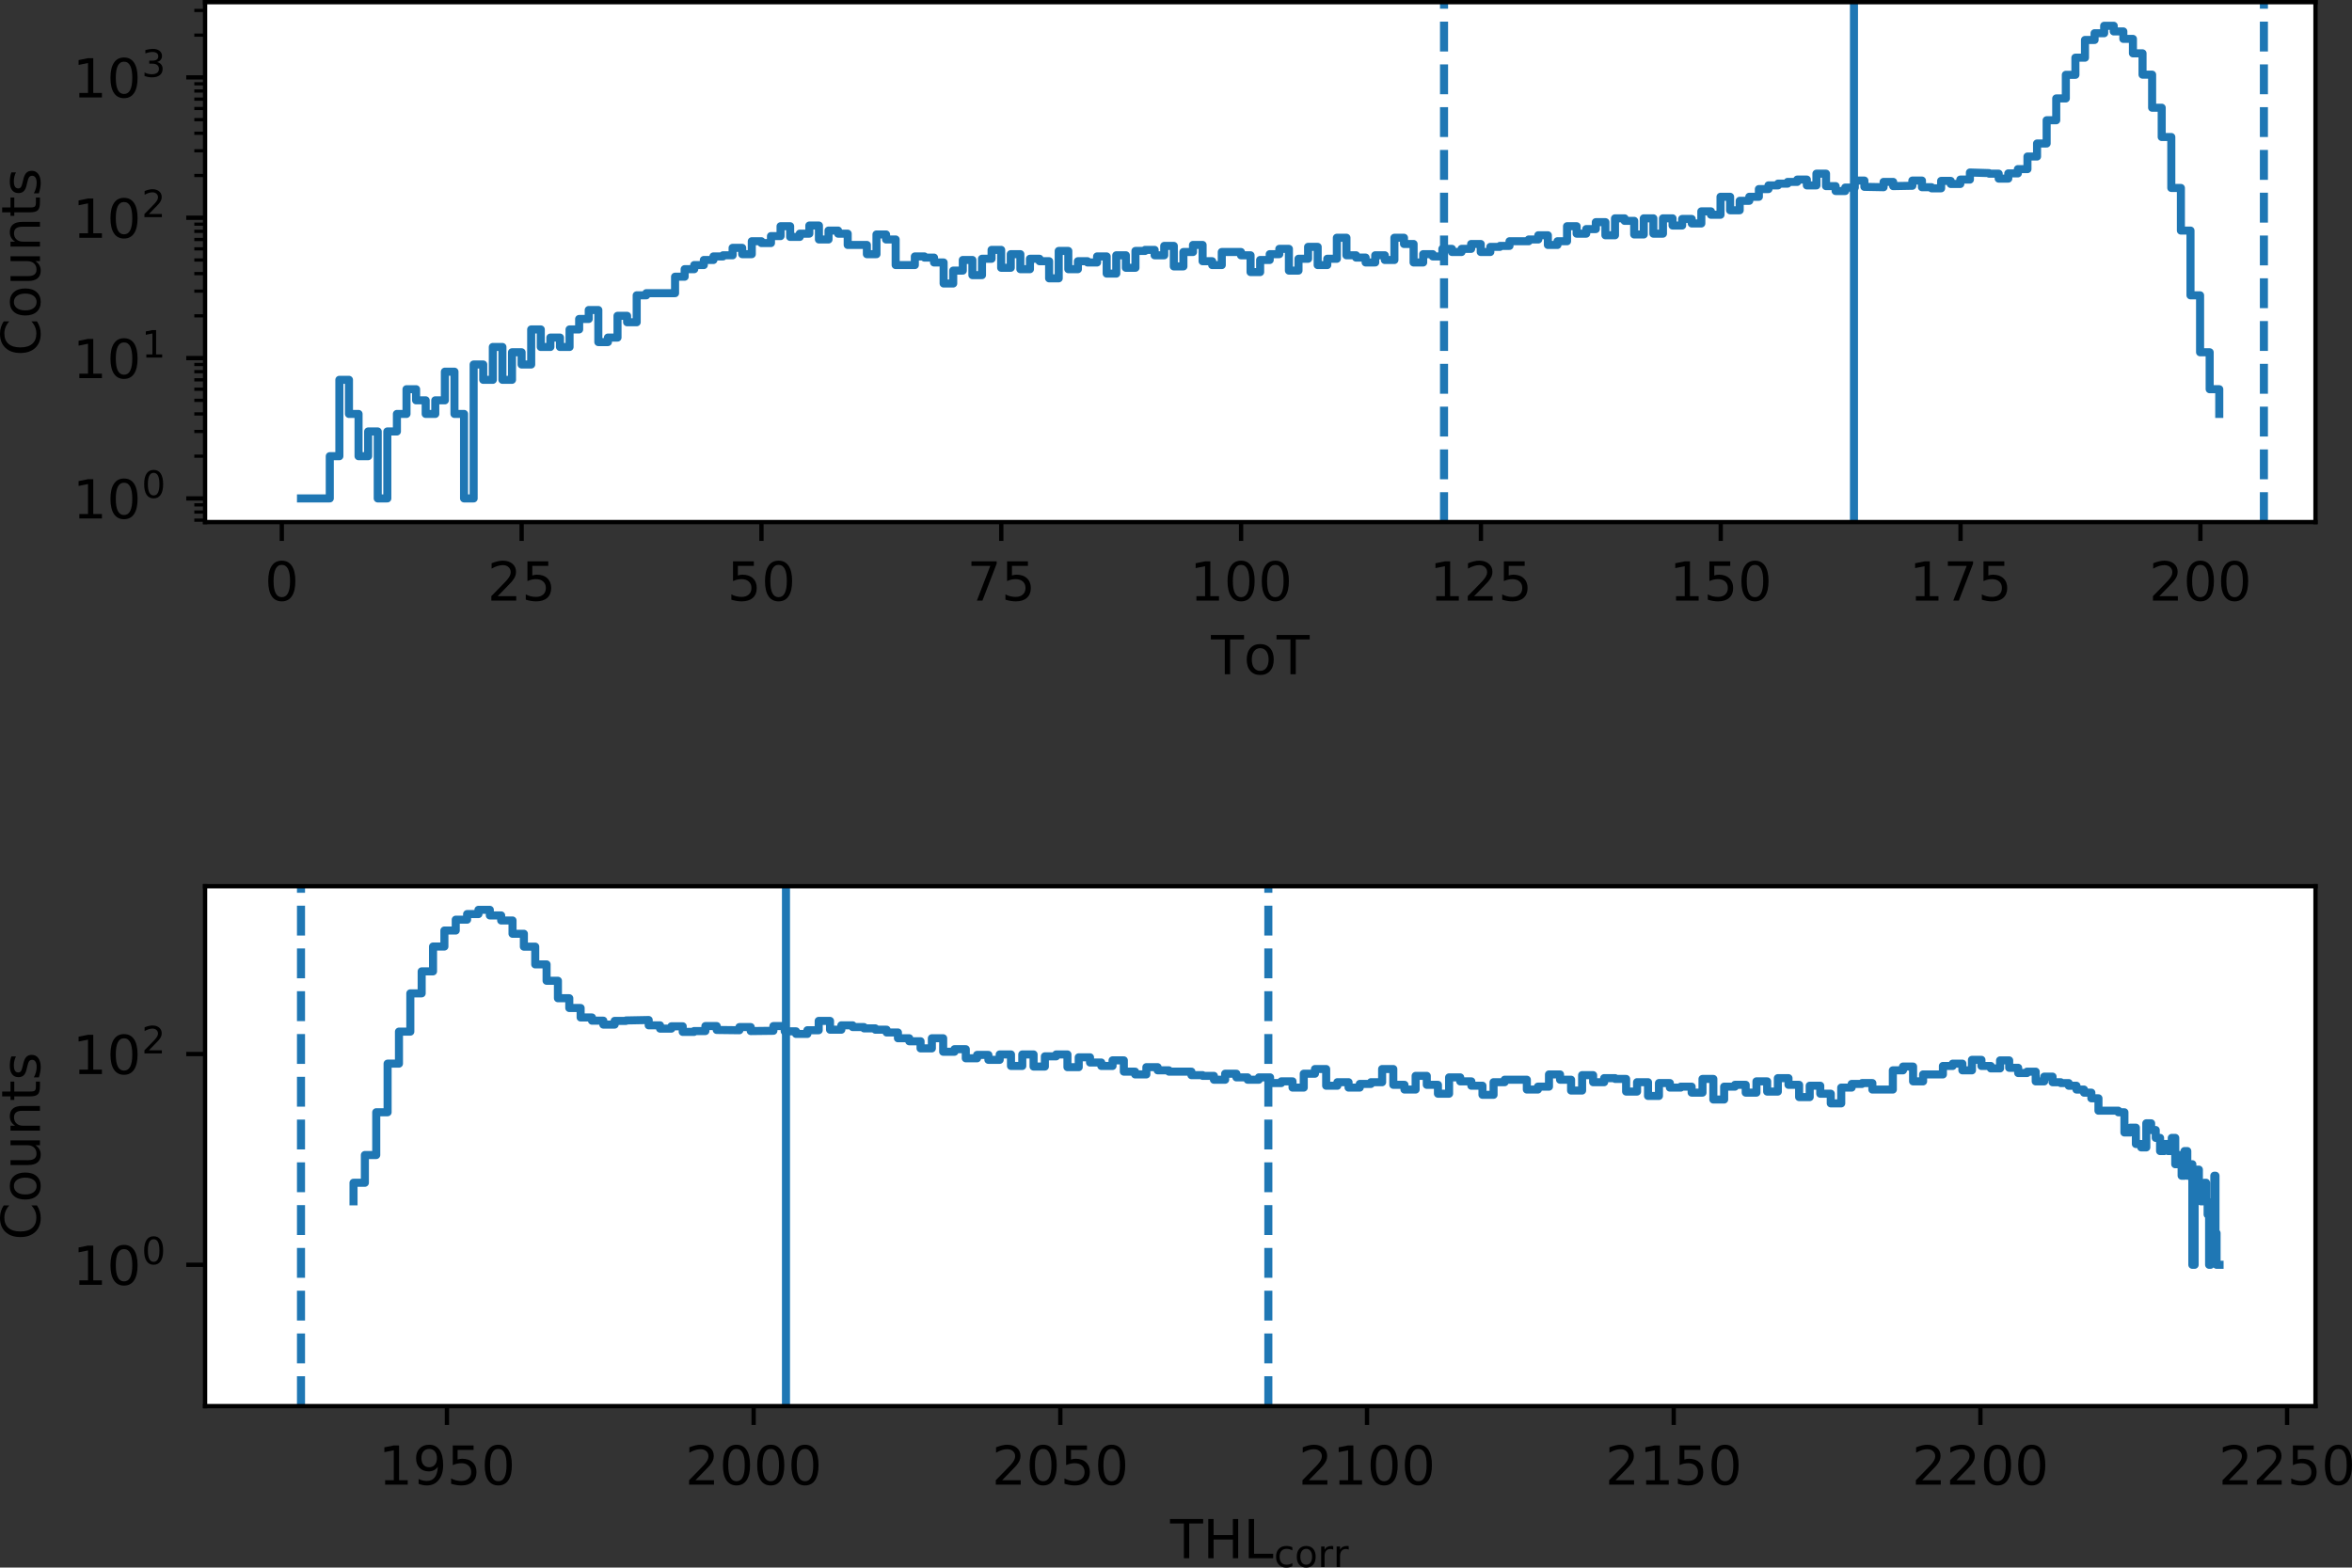 <?xml version="1.0" encoding="UTF-8" standalone="no"?>
<!-- Created with matplotlib (http://matplotlib.org/) -->

<svg
   xmlns:dc="http://purl.org/dc/elements/1.1/"
   xmlns:cc="http://creativecommons.org/ns#"
   xmlns:rdf="http://www.w3.org/1999/02/22-rdf-syntax-ns#"
   xmlns:svg="http://www.w3.org/2000/svg"
   xmlns="http://www.w3.org/2000/svg"
   xmlns:xlink="http://www.w3.org/1999/xlink"
   xmlns:sodipodi="http://sodipodi.sourceforge.net/DTD/sodipodi-0.dtd"
   xmlns:inkscape="http://www.inkscape.org/namespaces/inkscape"
   height="291.314pt"
   version="1.1"
   viewBox="0 0 436.998 291.314"
   width="436.998pt"
   id="svg1075"
   sodipodi:docname="ToT_THL.svg"
   inkscape:version="0.92.2pre0 (973e216, 2017-07-25)">
  <rect x="0" y="0" width="436.998" height="291.314" fill="#333333" stroke="none"/>
  <sodipodi:namedview
     pagecolor="#ffffff"
     bordercolor="#666666"
     borderopacity="1"
     objecttolerance="10"
     gridtolerance="10"
     guidetolerance="10"
     inkscape:pageopacity="0"
     inkscape:pageshadow="2"
     inkscape:window-width="1366"
     inkscape:window-height="740"
     id="namedview1077"
     showgrid="false"
     fit-margin-top="0"
     fit-margin-left="0"
     fit-margin-right="0"
     fit-margin-bottom="0"
     inkscape:zoom="0.69938359"
     inkscape:cx="300.06002"
     inkscape:cy="76.909146"
     inkscape:window-x="0"
     inkscape:window-y="0"
     inkscape:window-maximized="1"
     inkscape:current-layer="figure_1" />
  <defs
     id="defs4"
     style="stroke-linecap:butt;stroke-linejoin:round">
    <style
       type="text/css"
       id="style2">
*{stroke-linecap:butt;stroke-linejoin:round;}
  </style>
  </defs>
  <g
     id="figure_1"
     style="stroke-linecap:butt;stroke-linejoin:round"
     transform="translate(-11.991,-19.108)">
    <g
       id="axes_1"
       style="stroke-linecap:butt;stroke-linejoin:round">
      <g
         id="patch_2"
         style="stroke-linecap:butt;stroke-linejoin:round">
        <path
           d="M 50.093,116.124 H 442.206 V 19.508 H 50.093 Z"
           style="fill:#ffffff;stroke-linecap:butt;stroke-linejoin:round"
           id="path9"
           inkscape:connector-curvature="0" />
      </g>
      <g
         id="matplotlib.axis_1"
         style="stroke-linecap:butt;stroke-linejoin:round">
        <g
           id="xtick_1"
           style="stroke-linecap:butt;stroke-linejoin:round">
          <g
             id="line2d_1"
             style="stroke-linecap:butt;stroke-linejoin:round">
            <defs
               id="defs13">
              <path
                 d="M 0,0 V 3.5"
                 id="mf1fb38af29"
                 style="stroke:#000000;stroke-width:0.8;stroke-linecap:butt;stroke-linejoin:round"
                 inkscape:connector-curvature="0" />
            </defs>
            <g
               id="g17"
               style="stroke-linecap:butt;stroke-linejoin:round">
              <use
                 style="stroke:#000000;stroke-width:0.8;stroke-linecap:butt;stroke-linejoin:round"
                 x="64.351"
                 xlink:href="#mf1fb38af29"
                 y="116.124"
                 id="use15"
                 width="100%"
                 height="100%" />
            </g>
          </g>
          <g
             id="text_1"
             style="stroke-linecap:butt;stroke-linejoin:round">
            <!-- 0 -->
            <defs
               id="defs21">
              <path
                 d="m 31.781,66.406 q -7.609,0 -11.453,-7.5 Q 16.5,51.422 16.5,36.375 q 0,-14.984 3.828,-22.484 3.844,-7.5 11.453,-7.5 7.672,0 11.5,7.5 3.844,7.5 3.844,22.484 0,15.047 -3.844,22.531 -3.828,7.5 -11.5,7.5 z m 0,7.812 q 12.266,0 18.734,-9.703 6.469,-9.688 6.469,-28.141 0,-18.406 -6.469,-28.109 -6.469,-9.688 -18.734,-9.688 -12.25,0 -18.719,9.688 Q 6.594,17.969 6.594,36.375 q 0,18.453 6.469,28.141 6.469,9.703 18.719,9.703 z"
                 id="DejaVuSans-30"
                 inkscape:connector-curvature="0"
                 style="stroke-linecap:butt;stroke-linejoin:round" />
            </defs>
            <g
               transform="matrix(0.1,0,0,-0.1,61.17,130.722)"
               id="g25"
               style="stroke-linecap:butt;stroke-linejoin:round">
              <use
                 xlink:href="#DejaVuSans-30"
                 id="use23"
                 style="stroke-linecap:butt;stroke-linejoin:round"
                 x="0"
                 y="0"
                 width="100%"
                 height="100%" />
            </g>
          </g>
        </g>
        <g
           id="xtick_2"
           style="stroke-linecap:butt;stroke-linejoin:round">
          <g
             id="line2d_2"
             style="stroke-linecap:butt;stroke-linejoin:round">
            <g
               id="g31"
               style="stroke-linecap:butt;stroke-linejoin:round">
              <use
                 style="stroke:#000000;stroke-width:0.8;stroke-linecap:butt;stroke-linejoin:round"
                 x="108.91"
                 xlink:href="#mf1fb38af29"
                 y="116.124"
                 id="use29"
                 width="100%"
                 height="100%" />
            </g>
          </g>
          <g
             id="text_2"
             style="stroke-linecap:butt;stroke-linejoin:round">
            <!-- 25 -->
            <defs
               id="defs36">
              <path
                 d="M 19.188,8.297 H 53.609 V 0 H 7.328 v 8.297 q 5.609,5.812 15.297,15.594 9.703,9.797 12.188,12.641 4.734,5.312 6.609,9 1.891,3.688 1.891,7.25 0,5.812 -4.078,9.469 -4.078,3.672 -10.625,3.672 -4.641,0 -9.797,-1.609 -5.141,-1.609 -11,-4.891 v 9.969 Q 13.766,71.781 18.938,73 q 5.188,1.219 9.484,1.219 11.328,0 18.062,-5.672 6.734,-5.656 6.734,-15.125 0,-4.5 -1.688,-8.531 Q 49.859,40.875 45.406,35.406 44.188,33.984 37.641,27.219 31.109,20.453 19.188,8.297 Z"
                 id="DejaVuSans-32"
                 inkscape:connector-curvature="0"
                 style="stroke-linecap:butt;stroke-linejoin:round" />
              <path
                 d="m 10.797,72.906 h 38.719 v -8.312 h -29.688 V 46.734 q 2.141,0.734 4.281,1.094 2.156,0.359 4.312,0.359 Q 40.625,48.188 47.75,41.5 54.891,34.812 54.891,23.391 54.891,11.625 47.562,5.094 40.234,-1.422 26.906,-1.422 q -4.594,0 -9.359,0.781 -4.75,0.781 -9.828,2.344 V 11.625 q 4.391,-2.391 9.078,-3.562 4.688,-1.172 9.906,-1.172 8.453,0 13.375,4.438 4.938,4.438 4.938,12.062 0,7.609 -4.938,12.047 -4.922,4.453 -13.375,4.453 -3.953,0 -7.891,-0.875 -3.922,-0.875 -8.016,-2.734 z"
                 id="DejaVuSans-35"
                 inkscape:connector-curvature="0"
                 style="stroke-linecap:butt;stroke-linejoin:round" />
            </defs>
            <g
               transform="matrix(0.1,0,0,-0.1,102.547,130.722)"
               id="g42"
               style="stroke-linecap:butt;stroke-linejoin:round">
              <use
                 xlink:href="#DejaVuSans-32"
                 id="use38"
                 style="stroke-linecap:butt;stroke-linejoin:round"
                 x="0"
                 y="0"
                 width="100%"
                 height="100%" />
              <use
                 x="63.623"
                 xlink:href="#DejaVuSans-35"
                 id="use40"
                 style="stroke-linecap:butt;stroke-linejoin:round"
                 y="0"
                 width="100%"
                 height="100%" />
            </g>
          </g>
        </g>
        <g
           id="xtick_3"
           style="stroke-linecap:butt;stroke-linejoin:round">
          <g
             id="line2d_3"
             style="stroke-linecap:butt;stroke-linejoin:round">
            <g
               id="g48"
               style="stroke-linecap:butt;stroke-linejoin:round">
              <use
                 style="stroke:#000000;stroke-width:0.8;stroke-linecap:butt;stroke-linejoin:round"
                 x="153.468"
                 xlink:href="#mf1fb38af29"
                 y="116.124"
                 id="use46"
                 width="100%"
                 height="100%" />
            </g>
          </g>
          <g
             id="text_3"
             style="stroke-linecap:butt;stroke-linejoin:round">
            <!-- 50 -->
            <g
               transform="matrix(0.1,0,0,-0.1,147.105,130.722)"
               id="g55"
               style="stroke-linecap:butt;stroke-linejoin:round">
              <use
                 xlink:href="#DejaVuSans-35"
                 id="use51"
                 style="stroke-linecap:butt;stroke-linejoin:round"
                 x="0"
                 y="0"
                 width="100%"
                 height="100%" />
              <use
                 x="63.623"
                 xlink:href="#DejaVuSans-30"
                 id="use53"
                 style="stroke-linecap:butt;stroke-linejoin:round"
                 y="0"
                 width="100%"
                 height="100%" />
            </g>
          </g>
        </g>
        <g
           id="xtick_4"
           style="stroke-linecap:butt;stroke-linejoin:round">
          <g
             id="line2d_4"
             style="stroke-linecap:butt;stroke-linejoin:round">
            <g
               id="g61"
               style="stroke-linecap:butt;stroke-linejoin:round">
              <use
                 style="stroke:#000000;stroke-width:0.8;stroke-linecap:butt;stroke-linejoin:round"
                 x="198.026"
                 xlink:href="#mf1fb38af29"
                 y="116.124"
                 id="use59"
                 width="100%"
                 height="100%" />
            </g>
          </g>
          <g
             id="text_4"
             style="stroke-linecap:butt;stroke-linejoin:round">
            <!-- 75 -->
            <defs
               id="defs65">
              <path
                 d="m 8.203,72.906 h 46.875 V 68.703 L 28.609,0 H 18.312 L 43.219,64.594 H 8.203 Z"
                 id="DejaVuSans-37"
                 inkscape:connector-curvature="0"
                 style="stroke-linecap:butt;stroke-linejoin:round" />
            </defs>
            <g
               transform="matrix(0.1,0,0,-0.1,191.664,130.722)"
               id="g71"
               style="stroke-linecap:butt;stroke-linejoin:round">
              <use
                 xlink:href="#DejaVuSans-37"
                 id="use67"
                 style="stroke-linecap:butt;stroke-linejoin:round"
                 x="0"
                 y="0"
                 width="100%"
                 height="100%" />
              <use
                 x="63.623"
                 xlink:href="#DejaVuSans-35"
                 id="use69"
                 style="stroke-linecap:butt;stroke-linejoin:round"
                 y="0"
                 width="100%"
                 height="100%" />
            </g>
          </g>
        </g>
        <g
           id="xtick_5"
           style="stroke-linecap:butt;stroke-linejoin:round">
          <g
             id="line2d_5"
             style="stroke-linecap:butt;stroke-linejoin:round">
            <g
               id="g77"
               style="stroke-linecap:butt;stroke-linejoin:round">
              <use
                 style="stroke:#000000;stroke-width:0.8;stroke-linecap:butt;stroke-linejoin:round"
                 x="242.584"
                 xlink:href="#mf1fb38af29"
                 y="116.124"
                 id="use75"
                 width="100%"
                 height="100%" />
            </g>
          </g>
          <g
             id="text_5"
             style="stroke-linecap:butt;stroke-linejoin:round">
            <!-- 100 -->
            <defs
               id="defs81">
              <path
                 d="m 12.406,8.297 h 16.109 v 55.625 L 10.984,60.406 v 8.984 l 17.438,3.516 H 38.281 V 8.297 H 54.391 V 0 H 12.406 Z"
                 id="DejaVuSans-31"
                 inkscape:connector-curvature="0"
                 style="stroke-linecap:butt;stroke-linejoin:round" />
            </defs>
            <g
               transform="matrix(0.1,0,0,-0.1,233.041,130.722)"
               id="g89"
               style="stroke-linecap:butt;stroke-linejoin:round">
              <use
                 xlink:href="#DejaVuSans-31"
                 id="use83"
                 style="stroke-linecap:butt;stroke-linejoin:round"
                 x="0"
                 y="0"
                 width="100%"
                 height="100%" />
              <use
                 x="63.623"
                 xlink:href="#DejaVuSans-30"
                 id="use85"
                 style="stroke-linecap:butt;stroke-linejoin:round"
                 y="0"
                 width="100%"
                 height="100%" />
              <use
                 x="127.246"
                 xlink:href="#DejaVuSans-30"
                 id="use87"
                 style="stroke-linecap:butt;stroke-linejoin:round"
                 y="0"
                 width="100%"
                 height="100%" />
            </g>
          </g>
        </g>
        <g
           id="xtick_6"
           style="stroke-linecap:butt;stroke-linejoin:round">
          <g
             id="line2d_6"
             style="stroke-linecap:butt;stroke-linejoin:round">
            <g
               id="g95"
               style="stroke-linecap:butt;stroke-linejoin:round">
              <use
                 style="stroke:#000000;stroke-width:0.8;stroke-linecap:butt;stroke-linejoin:round"
                 x="287.143"
                 xlink:href="#mf1fb38af29"
                 y="116.124"
                 id="use93"
                 width="100%"
                 height="100%" />
            </g>
          </g>
          <g
             id="text_6"
             style="stroke-linecap:butt;stroke-linejoin:round">
            <!-- 125 -->
            <g
               transform="matrix(0.1,0,0,-0.1,277.599,130.722)"
               id="g104"
               style="stroke-linecap:butt;stroke-linejoin:round">
              <use
                 xlink:href="#DejaVuSans-31"
                 id="use98"
                 style="stroke-linecap:butt;stroke-linejoin:round"
                 x="0"
                 y="0"
                 width="100%"
                 height="100%" />
              <use
                 x="63.623"
                 xlink:href="#DejaVuSans-32"
                 id="use100"
                 style="stroke-linecap:butt;stroke-linejoin:round"
                 y="0"
                 width="100%"
                 height="100%" />
              <use
                 x="127.246"
                 xlink:href="#DejaVuSans-35"
                 id="use102"
                 style="stroke-linecap:butt;stroke-linejoin:round"
                 y="0"
                 width="100%"
                 height="100%" />
            </g>
          </g>
        </g>
        <g
           id="xtick_7"
           style="stroke-linecap:butt;stroke-linejoin:round">
          <g
             id="line2d_7"
             style="stroke-linecap:butt;stroke-linejoin:round">
            <g
               id="g110"
               style="stroke-linecap:butt;stroke-linejoin:round">
              <use
                 style="stroke:#000000;stroke-width:0.8;stroke-linecap:butt;stroke-linejoin:round"
                 x="331.701"
                 xlink:href="#mf1fb38af29"
                 y="116.124"
                 id="use108"
                 width="100%"
                 height="100%" />
            </g>
          </g>
          <g
             id="text_7"
             style="stroke-linecap:butt;stroke-linejoin:round">
            <!-- 150 -->
            <g
               transform="matrix(0.1,0,0,-0.1,322.157,130.722)"
               id="g119"
               style="stroke-linecap:butt;stroke-linejoin:round">
              <use
                 xlink:href="#DejaVuSans-31"
                 id="use113"
                 style="stroke-linecap:butt;stroke-linejoin:round"
                 x="0"
                 y="0"
                 width="100%"
                 height="100%" />
              <use
                 x="63.623"
                 xlink:href="#DejaVuSans-35"
                 id="use115"
                 style="stroke-linecap:butt;stroke-linejoin:round"
                 y="0"
                 width="100%"
                 height="100%" />
              <use
                 x="127.246"
                 xlink:href="#DejaVuSans-30"
                 id="use117"
                 style="stroke-linecap:butt;stroke-linejoin:round"
                 y="0"
                 width="100%"
                 height="100%" />
            </g>
          </g>
        </g>
        <g
           id="xtick_8"
           style="stroke-linecap:butt;stroke-linejoin:round">
          <g
             id="line2d_8"
             style="stroke-linecap:butt;stroke-linejoin:round">
            <g
               id="g125"
               style="stroke-linecap:butt;stroke-linejoin:round">
              <use
                 style="stroke:#000000;stroke-width:0.8;stroke-linecap:butt;stroke-linejoin:round"
                 x="376.259"
                 xlink:href="#mf1fb38af29"
                 y="116.124"
                 id="use123"
                 width="100%"
                 height="100%" />
            </g>
          </g>
          <g
             id="text_8"
             style="stroke-linecap:butt;stroke-linejoin:round">
            <!-- 175 -->
            <g
               transform="matrix(0.1,0,0,-0.1,366.716,130.722)"
               id="g134"
               style="stroke-linecap:butt;stroke-linejoin:round">
              <use
                 xlink:href="#DejaVuSans-31"
                 id="use128"
                 style="stroke-linecap:butt;stroke-linejoin:round"
                 x="0"
                 y="0"
                 width="100%"
                 height="100%" />
              <use
                 x="63.623"
                 xlink:href="#DejaVuSans-37"
                 id="use130"
                 style="stroke-linecap:butt;stroke-linejoin:round"
                 y="0"
                 width="100%"
                 height="100%" />
              <use
                 x="127.246"
                 xlink:href="#DejaVuSans-35"
                 id="use132"
                 style="stroke-linecap:butt;stroke-linejoin:round"
                 y="0"
                 width="100%"
                 height="100%" />
            </g>
          </g>
        </g>
        <g
           id="xtick_9"
           style="stroke-linecap:butt;stroke-linejoin:round">
          <g
             id="line2d_9"
             style="stroke-linecap:butt;stroke-linejoin:round">
            <g
               id="g140"
               style="stroke-linecap:butt;stroke-linejoin:round">
              <use
                 style="stroke:#000000;stroke-width:0.8;stroke-linecap:butt;stroke-linejoin:round"
                 x="420.818"
                 xlink:href="#mf1fb38af29"
                 y="116.124"
                 id="use138"
                 width="100%"
                 height="100%" />
            </g>
          </g>
          <g
             id="text_9"
             style="stroke-linecap:butt;stroke-linejoin:round">
            <!-- 200 -->
            <g
               transform="matrix(0.1,0,0,-0.1,411.274,130.722)"
               id="g149"
               style="stroke-linecap:butt;stroke-linejoin:round">
              <use
                 xlink:href="#DejaVuSans-32"
                 id="use143"
                 style="stroke-linecap:butt;stroke-linejoin:round"
                 x="0"
                 y="0"
                 width="100%"
                 height="100%" />
              <use
                 x="63.623"
                 xlink:href="#DejaVuSans-30"
                 id="use145"
                 style="stroke-linecap:butt;stroke-linejoin:round"
                 y="0"
                 width="100%"
                 height="100%" />
              <use
                 x="127.246"
                 xlink:href="#DejaVuSans-30"
                 id="use147"
                 style="stroke-linecap:butt;stroke-linejoin:round"
                 y="0"
                 width="100%"
                 height="100%" />
            </g>
          </g>
        </g>
        <g
           id="text_10"
           style="stroke-linecap:butt;stroke-linejoin:round">
          <!-- ToT -->
          <defs
             id="defs155">
            <path
               d="M -0.297,72.906 H 61.375 v -8.312 H 35.5 V 0 H 25.594 V 64.594 H -0.297 Z"
               id="DejaVuSans-54"
               inkscape:connector-curvature="0"
               style="stroke-linecap:butt;stroke-linejoin:round" />
            <path
               d="m 30.609,48.391 q -7.219,0 -11.422,-5.641 -4.203,-5.641 -4.203,-15.453 0,-9.812 4.172,-15.453 4.188,-5.641 11.453,-5.641 7.188,0 11.375,5.656 4.203,5.672 4.203,15.438 0,9.719 -4.203,15.406 -4.188,5.688 -11.375,5.688 z m 0,7.609 q 11.719,0 18.406,-7.625 6.703,-7.609 6.703,-21.078 0,-13.422 -6.703,-21.078 -6.688,-7.641 -18.406,-7.641 -11.766,0 -18.438,7.641 -6.656,7.656 -6.656,21.078 0,13.469 6.656,21.078 Q 18.844,56 30.609,56 Z"
               id="DejaVuSans-6f"
               inkscape:connector-curvature="0"
               style="stroke-linecap:butt;stroke-linejoin:round" />
          </defs>
          <g
             transform="matrix(0.1,0,0,-0.1,236.995,144.4)"
             id="g163"
             style="stroke-linecap:butt;stroke-linejoin:round">
            <use
               xlink:href="#DejaVuSans-54"
               id="use157"
               style="stroke-linecap:butt;stroke-linejoin:round"
               x="0"
               y="0"
               width="100%"
               height="100%" />
            <use
               x="60.818"
               xlink:href="#DejaVuSans-6f"
               id="use159"
               style="stroke-linecap:butt;stroke-linejoin:round"
               y="0"
               width="100%"
               height="100%" />
            <use
               x="122"
               xlink:href="#DejaVuSans-54"
               id="use161"
               style="stroke-linecap:butt;stroke-linejoin:round"
               y="0"
               width="100%"
               height="100%" />
          </g>
        </g>
      </g>
      <g
         id="matplotlib.axis_2"
         style="stroke-linecap:butt;stroke-linejoin:round">
        <g
           id="ytick_1"
           style="stroke-linecap:butt;stroke-linejoin:round">
          <g
             id="line2d_10"
             style="stroke-linecap:butt;stroke-linejoin:round">
            <defs
               id="defs168">
              <path
                 d="M 0,0 H -3.5"
                 id="m01ca76b9d2"
                 style="stroke:#000000;stroke-width:0.8;stroke-linecap:butt;stroke-linejoin:round"
                 inkscape:connector-curvature="0" />
            </defs>
            <g
               id="g172"
               style="stroke-linecap:butt;stroke-linejoin:round">
              <use
                 style="stroke:#000000;stroke-width:0.8;stroke-linecap:butt;stroke-linejoin:round"
                 x="50.093"
                 xlink:href="#m01ca76b9d2"
                 y="111.732"
                 id="use170"
                 width="100%"
                 height="100%" />
            </g>
          </g>
          <g
             id="text_11"
             style="stroke-linecap:butt;stroke-linejoin:round">
            <!-- $\mathdefault{10^{0}}$ -->
            <g
               transform="matrix(0.1,0,0,-0.1,25.493,115.531)"
               id="g181"
               style="stroke-linecap:butt;stroke-linejoin:round">
              <use
                 transform="translate(0,0.766)"
                 xlink:href="#DejaVuSans-31"
                 id="use175"
                 style="stroke-linecap:butt;stroke-linejoin:round"
                 x="0"
                 y="0"
                 width="100%"
                 height="100%" />
              <use
                 transform="translate(63.623,0.766)"
                 xlink:href="#DejaVuSans-30"
                 id="use177"
                 style="stroke-linecap:butt;stroke-linejoin:round"
                 x="0"
                 y="0"
                 width="100%"
                 height="100%" />
              <use
                 transform="matrix(0.7,0,0,0.7,128.203,39.047)"
                 xlink:href="#DejaVuSans-30"
                 id="use179"
                 style="stroke-linecap:butt;stroke-linejoin:round"
                 x="0"
                 y="0"
                 width="100%"
                 height="100%" />
            </g>
          </g>
        </g>
        <g
           id="ytick_2"
           style="stroke-linecap:butt;stroke-linejoin:round">
          <g
             id="line2d_11"
             style="stroke-linecap:butt;stroke-linejoin:round">
            <g
               id="g187"
               style="stroke-linecap:butt;stroke-linejoin:round">
              <use
                 style="stroke:#000000;stroke-width:0.8;stroke-linecap:butt;stroke-linejoin:round"
                 x="50.093"
                 xlink:href="#m01ca76b9d2"
                 y="85.652"
                 id="use185"
                 width="100%"
                 height="100%" />
            </g>
          </g>
          <g
             id="text_12"
             style="stroke-linecap:butt;stroke-linejoin:round">
            <!-- $\mathdefault{10^{1}}$ -->
            <g
               transform="matrix(0.1,0,0,-0.1,25.493,89.451)"
               id="g196"
               style="stroke-linecap:butt;stroke-linejoin:round">
              <use
                 transform="translate(0,0.684)"
                 xlink:href="#DejaVuSans-31"
                 id="use190"
                 style="stroke-linecap:butt;stroke-linejoin:round"
                 x="0"
                 y="0"
                 width="100%"
                 height="100%" />
              <use
                 transform="translate(63.623,0.684)"
                 xlink:href="#DejaVuSans-30"
                 id="use192"
                 style="stroke-linecap:butt;stroke-linejoin:round"
                 x="0"
                 y="0"
                 width="100%"
                 height="100%" />
              <use
                 transform="matrix(0.7,0,0,0.7,128.203,38.966)"
                 xlink:href="#DejaVuSans-31"
                 id="use194"
                 style="stroke-linecap:butt;stroke-linejoin:round"
                 x="0"
                 y="0"
                 width="100%"
                 height="100%" />
            </g>
          </g>
        </g>
        <g
           id="ytick_3"
           style="stroke-linecap:butt;stroke-linejoin:round">
          <g
             id="line2d_12"
             style="stroke-linecap:butt;stroke-linejoin:round">
            <g
               id="g202"
               style="stroke-linecap:butt;stroke-linejoin:round">
              <use
                 style="stroke:#000000;stroke-width:0.8;stroke-linecap:butt;stroke-linejoin:round"
                 x="50.093"
                 xlink:href="#m01ca76b9d2"
                 y="59.571"
                 id="use200"
                 width="100%"
                 height="100%" />
            </g>
          </g>
          <g
             id="text_13"
             style="stroke-linecap:butt;stroke-linejoin:round">
            <!-- $\mathdefault{10^{2}}$ -->
            <g
               transform="matrix(0.1,0,0,-0.1,25.493,63.37)"
               id="g211"
               style="stroke-linecap:butt;stroke-linejoin:round">
              <use
                 transform="translate(0,0.766)"
                 xlink:href="#DejaVuSans-31"
                 id="use205"
                 style="stroke-linecap:butt;stroke-linejoin:round"
                 x="0"
                 y="0"
                 width="100%"
                 height="100%" />
              <use
                 transform="translate(63.623,0.766)"
                 xlink:href="#DejaVuSans-30"
                 id="use207"
                 style="stroke-linecap:butt;stroke-linejoin:round"
                 x="0"
                 y="0"
                 width="100%"
                 height="100%" />
              <use
                 transform="matrix(0.7,0,0,0.7,128.203,39.047)"
                 xlink:href="#DejaVuSans-32"
                 id="use209"
                 style="stroke-linecap:butt;stroke-linejoin:round"
                 x="0"
                 y="0"
                 width="100%"
                 height="100%" />
            </g>
          </g>
        </g>
        <g
           id="ytick_4"
           style="stroke-linecap:butt;stroke-linejoin:round">
          <g
             id="line2d_13"
             style="stroke-linecap:butt;stroke-linejoin:round">
            <g
               id="g217"
               style="stroke-linecap:butt;stroke-linejoin:round">
              <use
                 style="stroke:#000000;stroke-width:0.8;stroke-linecap:butt;stroke-linejoin:round"
                 x="50.093"
                 xlink:href="#m01ca76b9d2"
                 y="33.49"
                 id="use215"
                 width="100%"
                 height="100%" />
            </g>
          </g>
          <g
             id="text_14"
             style="stroke-linecap:butt;stroke-linejoin:round">
            <!-- $\mathdefault{10^{3}}$ -->
            <defs
               id="defs221">
              <path
                 d="M 40.578,39.312 Q 47.656,37.797 51.625,33 q 3.984,-4.781 3.984,-11.812 0,-10.781 -7.422,-16.703 -7.422,-5.906 -21.094,-5.906 -4.578,0 -9.438,0.906 -4.859,0.906 -10.031,2.719 v 9.516 q 4.094,-2.391 8.969,-3.609 4.891,-1.219 10.219,-1.219 9.266,0 14.125,3.656 4.859,3.656 4.859,10.641 0,6.453 -4.516,10.078 -4.516,3.641 -12.562,3.641 h -8.5 v 8.109 h 8.891 q 7.266,0 11.125,2.906 3.859,2.906 3.859,8.375 0,5.609 -3.984,8.609 -3.969,3.016 -11.391,3.016 -4.062,0 -8.703,-0.891 Q 15.375,64.156 9.812,62.312 v 8.781 q 5.625,1.562 10.531,2.344 4.906,0.781 9.25,0.781 11.234,0 17.766,-5.109 6.547,-5.094 6.547,-13.781 0,-6.062 -3.469,-10.234 -3.469,-4.172 -9.859,-5.781 z"
                 id="DejaVuSans-33"
                 inkscape:connector-curvature="0"
                 style="stroke-linecap:butt;stroke-linejoin:round" />
            </defs>
            <g
               transform="matrix(0.1,0,0,-0.1,25.493,37.29)"
               id="g229"
               style="stroke-linecap:butt;stroke-linejoin:round">
              <use
                 transform="translate(0,0.766)"
                 xlink:href="#DejaVuSans-31"
                 id="use223"
                 style="stroke-linecap:butt;stroke-linejoin:round"
                 x="0"
                 y="0"
                 width="100%"
                 height="100%" />
              <use
                 transform="translate(63.623,0.766)"
                 xlink:href="#DejaVuSans-30"
                 id="use225"
                 style="stroke-linecap:butt;stroke-linejoin:round"
                 x="0"
                 y="0"
                 width="100%"
                 height="100%" />
              <use
                 transform="matrix(0.7,0,0,0.7,128.203,39.047)"
                 xlink:href="#DejaVuSans-33"
                 id="use227"
                 style="stroke-linecap:butt;stroke-linejoin:round"
                 x="0"
                 y="0"
                 width="100%"
                 height="100%" />
            </g>
          </g>
        </g>
        <g
           id="ytick_5"
           style="stroke-linecap:butt;stroke-linejoin:round">
          <g
             id="line2d_14"
             style="stroke-linecap:butt;stroke-linejoin:round">
            <defs
               id="defs234">
              <path
                 d="M 0,0 H -2"
                 id="m6a50f1b742"
                 style="stroke:#000000;stroke-width:0.6;stroke-linecap:butt;stroke-linejoin:round"
                 inkscape:connector-curvature="0" />
            </defs>
            <g
               id="g238"
               style="stroke-linecap:butt;stroke-linejoin:round">
              <use
                 style="stroke:#000000;stroke-width:0.6;stroke-linecap:butt;stroke-linejoin:round"
                 x="50.093"
                 xlink:href="#m6a50f1b742"
                 y="115.772"
                 id="use236"
                 width="100%"
                 height="100%" />
            </g>
          </g>
        </g>
        <g
           id="ytick_6"
           style="stroke-linecap:butt;stroke-linejoin:round">
          <g
             id="line2d_15"
             style="stroke-linecap:butt;stroke-linejoin:round">
            <g
               id="g244"
               style="stroke-linecap:butt;stroke-linejoin:round">
              <use
                 style="stroke:#000000;stroke-width:0.6;stroke-linecap:butt;stroke-linejoin:round"
                 x="50.093"
                 xlink:href="#m6a50f1b742"
                 y="114.26"
                 id="use242"
                 width="100%"
                 height="100%" />
            </g>
          </g>
        </g>
        <g
           id="ytick_7"
           style="stroke-linecap:butt;stroke-linejoin:round">
          <g
             id="line2d_16"
             style="stroke-linecap:butt;stroke-linejoin:round">
            <g
               id="g250"
               style="stroke-linecap:butt;stroke-linejoin:round">
              <use
                 style="stroke:#000000;stroke-width:0.6;stroke-linecap:butt;stroke-linejoin:round"
                 x="50.093"
                 xlink:href="#m6a50f1b742"
                 y="112.926"
                 id="use248"
                 width="100%"
                 height="100%" />
            </g>
          </g>
        </g>
        <g
           id="ytick_8"
           style="stroke-linecap:butt;stroke-linejoin:round">
          <g
             id="line2d_17"
             style="stroke-linecap:butt;stroke-linejoin:round">
            <g
               id="g256"
               style="stroke-linecap:butt;stroke-linejoin:round">
              <use
                 style="stroke:#000000;stroke-width:0.6;stroke-linecap:butt;stroke-linejoin:round"
                 x="50.093"
                 xlink:href="#m6a50f1b742"
                 y="103.881"
                 id="use254"
                 width="100%"
                 height="100%" />
            </g>
          </g>
        </g>
        <g
           id="ytick_9"
           style="stroke-linecap:butt;stroke-linejoin:round">
          <g
             id="line2d_18"
             style="stroke-linecap:butt;stroke-linejoin:round">
            <g
               id="g262"
               style="stroke-linecap:butt;stroke-linejoin:round">
              <use
                 style="stroke:#000000;stroke-width:0.6;stroke-linecap:butt;stroke-linejoin:round"
                 x="50.093"
                 xlink:href="#m6a50f1b742"
                 y="99.289"
                 id="use260"
                 width="100%"
                 height="100%" />
            </g>
          </g>
        </g>
        <g
           id="ytick_10"
           style="stroke-linecap:butt;stroke-linejoin:round">
          <g
             id="line2d_19"
             style="stroke-linecap:butt;stroke-linejoin:round">
            <g
               id="g268"
               style="stroke-linecap:butt;stroke-linejoin:round">
              <use
                 style="stroke:#000000;stroke-width:0.6;stroke-linecap:butt;stroke-linejoin:round"
                 x="50.093"
                 xlink:href="#m6a50f1b742"
                 y="96.03"
                 id="use266"
                 width="100%"
                 height="100%" />
            </g>
          </g>
        </g>
        <g
           id="ytick_11"
           style="stroke-linecap:butt;stroke-linejoin:round">
          <g
             id="line2d_20"
             style="stroke-linecap:butt;stroke-linejoin:round">
            <g
               id="g274"
               style="stroke-linecap:butt;stroke-linejoin:round">
              <use
                 style="stroke:#000000;stroke-width:0.6;stroke-linecap:butt;stroke-linejoin:round"
                 x="50.093"
                 xlink:href="#m6a50f1b742"
                 y="93.503"
                 id="use272"
                 width="100%"
                 height="100%" />
            </g>
          </g>
        </g>
        <g
           id="ytick_12"
           style="stroke-linecap:butt;stroke-linejoin:round">
          <g
             id="line2d_21"
             style="stroke-linecap:butt;stroke-linejoin:round">
            <g
               id="g280"
               style="stroke-linecap:butt;stroke-linejoin:round">
              <use
                 style="stroke:#000000;stroke-width:0.6;stroke-linecap:butt;stroke-linejoin:round"
                 x="50.093"
                 xlink:href="#m6a50f1b742"
                 y="91.438"
                 id="use278"
                 width="100%"
                 height="100%" />
            </g>
          </g>
        </g>
        <g
           id="ytick_13"
           style="stroke-linecap:butt;stroke-linejoin:round">
          <g
             id="line2d_22"
             style="stroke-linecap:butt;stroke-linejoin:round">
            <g
               id="g286"
               style="stroke-linecap:butt;stroke-linejoin:round">
              <use
                 style="stroke:#000000;stroke-width:0.6;stroke-linecap:butt;stroke-linejoin:round"
                 x="50.093"
                 xlink:href="#m6a50f1b742"
                 y="89.692"
                 id="use284"
                 width="100%"
                 height="100%" />
            </g>
          </g>
        </g>
        <g
           id="ytick_14"
           style="stroke-linecap:butt;stroke-linejoin:round">
          <g
             id="line2d_23"
             style="stroke-linecap:butt;stroke-linejoin:round">
            <g
               id="g292"
               style="stroke-linecap:butt;stroke-linejoin:round">
              <use
                 style="stroke:#000000;stroke-width:0.6;stroke-linecap:butt;stroke-linejoin:round"
                 x="50.093"
                 xlink:href="#m6a50f1b742"
                 y="88.179"
                 id="use290"
                 width="100%"
                 height="100%" />
            </g>
          </g>
        </g>
        <g
           id="ytick_15"
           style="stroke-linecap:butt;stroke-linejoin:round">
          <g
             id="line2d_24"
             style="stroke-linecap:butt;stroke-linejoin:round">
            <g
               id="g298"
               style="stroke-linecap:butt;stroke-linejoin:round">
              <use
                 style="stroke:#000000;stroke-width:0.6;stroke-linecap:butt;stroke-linejoin:round"
                 x="50.093"
                 xlink:href="#m6a50f1b742"
                 y="86.845"
                 id="use296"
                 width="100%"
                 height="100%" />
            </g>
          </g>
        </g>
        <g
           id="ytick_16"
           style="stroke-linecap:butt;stroke-linejoin:round">
          <g
             id="line2d_25"
             style="stroke-linecap:butt;stroke-linejoin:round">
            <g
               id="g304"
               style="stroke-linecap:butt;stroke-linejoin:round">
              <use
                 style="stroke:#000000;stroke-width:0.6;stroke-linecap:butt;stroke-linejoin:round"
                 x="50.093"
                 xlink:href="#m6a50f1b742"
                 y="77.801"
                 id="use302"
                 width="100%"
                 height="100%" />
            </g>
          </g>
        </g>
        <g
           id="ytick_17"
           style="stroke-linecap:butt;stroke-linejoin:round">
          <g
             id="line2d_26"
             style="stroke-linecap:butt;stroke-linejoin:round">
            <g
               id="g310"
               style="stroke-linecap:butt;stroke-linejoin:round">
              <use
                 style="stroke:#000000;stroke-width:0.6;stroke-linecap:butt;stroke-linejoin:round"
                 x="50.093"
                 xlink:href="#m6a50f1b742"
                 y="73.208"
                 id="use308"
                 width="100%"
                 height="100%" />
            </g>
          </g>
        </g>
        <g
           id="ytick_18"
           style="stroke-linecap:butt;stroke-linejoin:round">
          <g
             id="line2d_27"
             style="stroke-linecap:butt;stroke-linejoin:round">
            <g
               id="g316"
               style="stroke-linecap:butt;stroke-linejoin:round">
              <use
                 style="stroke:#000000;stroke-width:0.6;stroke-linecap:butt;stroke-linejoin:round"
                 x="50.093"
                 xlink:href="#m6a50f1b742"
                 y="69.95"
                 id="use314"
                 width="100%"
                 height="100%" />
            </g>
          </g>
        </g>
        <g
           id="ytick_19"
           style="stroke-linecap:butt;stroke-linejoin:round">
          <g
             id="line2d_28"
             style="stroke-linecap:butt;stroke-linejoin:round">
            <g
               id="g322"
               style="stroke-linecap:butt;stroke-linejoin:round">
              <use
                 style="stroke:#000000;stroke-width:0.6;stroke-linecap:butt;stroke-linejoin:round"
                 x="50.093"
                 xlink:href="#m6a50f1b742"
                 y="67.422"
                 id="use320"
                 width="100%"
                 height="100%" />
            </g>
          </g>
        </g>
        <g
           id="ytick_20"
           style="stroke-linecap:butt;stroke-linejoin:round">
          <g
             id="line2d_29"
             style="stroke-linecap:butt;stroke-linejoin:round">
            <g
               id="g328"
               style="stroke-linecap:butt;stroke-linejoin:round">
              <use
                 style="stroke:#000000;stroke-width:0.6;stroke-linecap:butt;stroke-linejoin:round"
                 x="50.093"
                 xlink:href="#m6a50f1b742"
                 y="65.357"
                 id="use326"
                 width="100%"
                 height="100%" />
            </g>
          </g>
        </g>
        <g
           id="ytick_21"
           style="stroke-linecap:butt;stroke-linejoin:round">
          <g
             id="line2d_30"
             style="stroke-linecap:butt;stroke-linejoin:round">
            <g
               id="g334"
               style="stroke-linecap:butt;stroke-linejoin:round">
              <use
                 style="stroke:#000000;stroke-width:0.6;stroke-linecap:butt;stroke-linejoin:round"
                 x="50.093"
                 xlink:href="#m6a50f1b742"
                 y="63.611"
                 id="use332"
                 width="100%"
                 height="100%" />
            </g>
          </g>
        </g>
        <g
           id="ytick_22"
           style="stroke-linecap:butt;stroke-linejoin:round">
          <g
             id="line2d_31"
             style="stroke-linecap:butt;stroke-linejoin:round">
            <g
               id="g340"
               style="stroke-linecap:butt;stroke-linejoin:round">
              <use
                 style="stroke:#000000;stroke-width:0.6;stroke-linecap:butt;stroke-linejoin:round"
                 x="50.093"
                 xlink:href="#m6a50f1b742"
                 y="62.099"
                 id="use338"
                 width="100%"
                 height="100%" />
            </g>
          </g>
        </g>
        <g
           id="ytick_23"
           style="stroke-linecap:butt;stroke-linejoin:round">
          <g
             id="line2d_32"
             style="stroke-linecap:butt;stroke-linejoin:round">
            <g
               id="g346"
               style="stroke-linecap:butt;stroke-linejoin:round">
              <use
                 style="stroke:#000000;stroke-width:0.6;stroke-linecap:butt;stroke-linejoin:round"
                 x="50.093"
                 xlink:href="#m6a50f1b742"
                 y="60.764"
                 id="use344"
                 width="100%"
                 height="100%" />
            </g>
          </g>
        </g>
        <g
           id="ytick_24"
           style="stroke-linecap:butt;stroke-linejoin:round">
          <g
             id="line2d_33"
             style="stroke-linecap:butt;stroke-linejoin:round">
            <g
               id="g352"
               style="stroke-linecap:butt;stroke-linejoin:round">
              <use
                 style="stroke:#000000;stroke-width:0.6;stroke-linecap:butt;stroke-linejoin:round"
                 x="50.093"
                 xlink:href="#m6a50f1b742"
                 y="51.72"
                 id="use350"
                 width="100%"
                 height="100%" />
            </g>
          </g>
        </g>
        <g
           id="ytick_25"
           style="stroke-linecap:butt;stroke-linejoin:round">
          <g
             id="line2d_34"
             style="stroke-linecap:butt;stroke-linejoin:round">
            <g
               id="g358"
               style="stroke-linecap:butt;stroke-linejoin:round">
              <use
                 style="stroke:#000000;stroke-width:0.6;stroke-linecap:butt;stroke-linejoin:round"
                 x="50.093"
                 xlink:href="#m6a50f1b742"
                 y="47.127"
                 id="use356"
                 width="100%"
                 height="100%" />
            </g>
          </g>
        </g>
        <g
           id="ytick_26"
           style="stroke-linecap:butt;stroke-linejoin:round">
          <g
             id="line2d_35"
             style="stroke-linecap:butt;stroke-linejoin:round">
            <g
               id="g364"
               style="stroke-linecap:butt;stroke-linejoin:round">
              <use
                 style="stroke:#000000;stroke-width:0.6;stroke-linecap:butt;stroke-linejoin:round"
                 x="50.093"
                 xlink:href="#m6a50f1b742"
                 y="43.869"
                 id="use362"
                 width="100%"
                 height="100%" />
            </g>
          </g>
        </g>
        <g
           id="ytick_27"
           style="stroke-linecap:butt;stroke-linejoin:round">
          <g
             id="line2d_36"
             style="stroke-linecap:butt;stroke-linejoin:round">
            <g
               id="g370"
               style="stroke-linecap:butt;stroke-linejoin:round">
              <use
                 style="stroke:#000000;stroke-width:0.6;stroke-linecap:butt;stroke-linejoin:round"
                 x="50.093"
                 xlink:href="#m6a50f1b742"
                 y="41.341"
                 id="use368"
                 width="100%"
                 height="100%" />
            </g>
          </g>
        </g>
        <g
           id="ytick_28"
           style="stroke-linecap:butt;stroke-linejoin:round">
          <g
             id="line2d_37"
             style="stroke-linecap:butt;stroke-linejoin:round">
            <g
               id="g376"
               style="stroke-linecap:butt;stroke-linejoin:round">
              <use
                 style="stroke:#000000;stroke-width:0.6;stroke-linecap:butt;stroke-linejoin:round"
                 x="50.093"
                 xlink:href="#m6a50f1b742"
                 y="39.276"
                 id="use374"
                 width="100%"
                 height="100%" />
            </g>
          </g>
        </g>
        <g
           id="ytick_29"
           style="stroke-linecap:butt;stroke-linejoin:round">
          <g
             id="line2d_38"
             style="stroke-linecap:butt;stroke-linejoin:round">
            <g
               id="g382"
               style="stroke-linecap:butt;stroke-linejoin:round">
              <use
                 style="stroke:#000000;stroke-width:0.6;stroke-linecap:butt;stroke-linejoin:round"
                 x="50.093"
                 xlink:href="#m6a50f1b742"
                 y="37.53"
                 id="use380"
                 width="100%"
                 height="100%" />
            </g>
          </g>
        </g>
        <g
           id="ytick_30"
           style="stroke-linecap:butt;stroke-linejoin:round">
          <g
             id="line2d_39"
             style="stroke-linecap:butt;stroke-linejoin:round">
            <g
               id="g388"
               style="stroke-linecap:butt;stroke-linejoin:round">
              <use
                 style="stroke:#000000;stroke-width:0.6;stroke-linecap:butt;stroke-linejoin:round"
                 x="50.093"
                 xlink:href="#m6a50f1b742"
                 y="36.018"
                 id="use386"
                 width="100%"
                 height="100%" />
            </g>
          </g>
        </g>
        <g
           id="ytick_31"
           style="stroke-linecap:butt;stroke-linejoin:round">
          <g
             id="line2d_40"
             style="stroke-linecap:butt;stroke-linejoin:round">
            <g
               id="g394"
               style="stroke-linecap:butt;stroke-linejoin:round">
              <use
                 style="stroke:#000000;stroke-width:0.6;stroke-linecap:butt;stroke-linejoin:round"
                 x="50.093"
                 xlink:href="#m6a50f1b742"
                 y="34.684"
                 id="use392"
                 width="100%"
                 height="100%" />
            </g>
          </g>
        </g>
        <g
           id="ytick_32"
           style="stroke-linecap:butt;stroke-linejoin:round">
          <g
             id="line2d_41"
             style="stroke-linecap:butt;stroke-linejoin:round">
            <g
               id="g400"
               style="stroke-linecap:butt;stroke-linejoin:round">
              <use
                 style="stroke:#000000;stroke-width:0.6;stroke-linecap:butt;stroke-linejoin:round"
                 x="50.093"
                 xlink:href="#m6a50f1b742"
                 y="25.639"
                 id="use398"
                 width="100%"
                 height="100%" />
            </g>
          </g>
        </g>
        <g
           id="ytick_33"
           style="stroke-linecap:butt;stroke-linejoin:round">
          <g
             id="line2d_42"
             style="stroke-linecap:butt;stroke-linejoin:round">
            <g
               id="g406"
               style="stroke-linecap:butt;stroke-linejoin:round">
              <use
                 style="stroke:#000000;stroke-width:0.6;stroke-linecap:butt;stroke-linejoin:round"
                 x="50.093"
                 xlink:href="#m6a50f1b742"
                 y="21.047"
                 id="use404"
                 width="100%"
                 height="100%" />
            </g>
          </g>
        </g>
        <g
           id="text_15"
           style="stroke-linecap:butt;stroke-linejoin:round">
          <!-- Counts -->
          <defs
             id="defs415">
            <path
               d="M 64.406,67.281 V 56.891 q -4.984,4.641 -10.625,6.922 -5.641,2.297 -11.984,2.297 -12.5,0 -19.141,-7.641 -6.641,-7.641 -6.641,-22.094 0,-14.406 6.641,-22.047 Q 29.297,6.688 41.797,6.688 q 6.344,0 11.984,2.297 5.641,2.297 10.625,6.938 V 5.609 Q 59.234,2.094 53.438,0.328 q -5.781,-1.75 -12.219,-1.75 -16.562,0 -26.094,10.125 Q 5.609,18.844 5.609,36.375 q 0,17.578 9.516,27.703 9.531,10.141 26.094,10.141 6.531,0 12.312,-1.734 5.797,-1.734 10.875,-5.203 z"
               id="DejaVuSans-43"
               inkscape:connector-curvature="0"
               style="stroke-linecap:butt;stroke-linejoin:round" />
            <path
               d="M 8.5,21.578 V 54.688 h 8.984 V 21.922 q 0,-7.766 3.016,-11.656 3.031,-3.875 9.094,-3.875 7.266,0 11.484,4.641 4.234,4.641 4.234,12.656 v 31 h 8.984 V 0 H 45.312 V 8.406 Q 42.047,3.422 37.719,1 33.406,-1.422 27.688,-1.422 18.266,-1.422 13.375,4.438 8.5,10.297 8.5,21.578 Z M 31.109,56 Z"
               id="DejaVuSans-75"
               inkscape:connector-curvature="0"
               style="stroke-linecap:butt;stroke-linejoin:round" />
            <path
               d="M 54.891,33.016 V 0 H 45.906 v 32.719 q 0,7.766 -3.031,11.609 -3.031,3.859 -9.078,3.859 -7.281,0 -11.484,-4.641 -4.203,-4.625 -4.203,-12.641 V 0 h -9.031 v 54.688 h 9.031 v -8.5 q 3.234,4.938 7.594,7.375 4.375,2.438 10.094,2.438 9.422,0 14.25,-5.828 4.844,-5.828 4.844,-17.156 z"
               id="DejaVuSans-6e"
               inkscape:connector-curvature="0"
               style="stroke-linecap:butt;stroke-linejoin:round" />
            <path
               d="M 18.312,70.219 V 54.688 h 18.5 v -6.984 h -18.5 v -29.688 q 0,-6.688 1.828,-8.594 1.828,-1.906 7.453,-1.906 H 36.812 V 0 H 27.594 Q 17.188,0 13.234,3.875 9.281,7.766 9.281,18.016 v 29.688 H 2.688 V 54.688 h 6.594 v 15.531 z"
               id="DejaVuSans-74"
               inkscape:connector-curvature="0"
               style="stroke-linecap:butt;stroke-linejoin:round" />
            <path
               d="m 44.281,53.078 v -8.5 Q 40.484,46.531 36.375,47.5 q -4.094,0.984 -8.5,0.984 -6.688,0 -10.031,-2.047 Q 14.5,44.391 14.5,40.281 q 0,-3.125 2.391,-4.906 2.391,-1.781 9.625,-3.391 l 3.078,-0.688 Q 39.156,29.25 43.188,25.516 47.219,21.781 47.219,15.094 q 0,-7.625 -6.031,-12.078 -6.031,-4.438 -16.578,-4.438 -4.391,0 -9.156,0.859 Q 10.688,0.297 5.422,2 v 9.281 q 4.984,-2.594 9.812,-3.891 4.828,-1.281 9.578,-1.281 6.344,0 9.75,2.172 3.422,2.172 3.422,6.125 0,3.656 -2.469,5.609 -2.453,1.953 -10.812,3.766 l -3.125,0.734 q -8.344,1.75 -12.062,5.391 -3.703,3.641 -3.703,9.984 0,7.719 5.469,11.906 Q 16.75,56 26.812,56 q 4.969,0 9.359,-0.734 4.406,-0.719 8.109,-2.188 z"
               id="DejaVuSans-73"
               inkscape:connector-curvature="0"
               style="stroke-linecap:butt;stroke-linejoin:round" />
          </defs>
          <g
             transform="matrix(0,-0.1,-0.1,0,19.413,85.269)"
             id="g429"
             style="stroke-linecap:butt;stroke-linejoin:round">
            <use
               xlink:href="#DejaVuSans-43"
               id="use417"
               style="stroke-linecap:butt;stroke-linejoin:round"
               x="0"
               y="0"
               width="100%"
               height="100%" />
            <use
               x="69.824"
               xlink:href="#DejaVuSans-6f"
               id="use419"
               style="stroke-linecap:butt;stroke-linejoin:round"
               y="0"
               width="100%"
               height="100%" />
            <use
               x="131.006"
               xlink:href="#DejaVuSans-75"
               id="use421"
               style="stroke-linecap:butt;stroke-linejoin:round"
               y="0"
               width="100%"
               height="100%" />
            <use
               x="194.385"
               xlink:href="#DejaVuSans-6e"
               id="use423"
               style="stroke-linecap:butt;stroke-linejoin:round"
               y="0"
               width="100%"
               height="100%" />
            <use
               x="257.764"
               xlink:href="#DejaVuSans-74"
               id="use425"
               style="stroke-linecap:butt;stroke-linejoin:round"
               y="0"
               width="100%"
               height="100%" />
            <use
               x="296.973"
               xlink:href="#DejaVuSans-73"
               id="use427"
               style="stroke-linecap:butt;stroke-linejoin:round"
               y="0"
               width="100%"
               height="100%" />
          </g>
        </g>
      </g>
      <g
         id="line2d_43"
         style="stroke-linecap:butt;stroke-linejoin:round">
        <path
           clip-path="url(#p749a68ee48)"
           d="m 67.916,111.732 h 5.347 v -7.851 h 1.782 V 89.692 h 1.782 v 6.339 h 1.782 v 7.851 h 1.782 v -4.593 h 1.782 v 12.444 h 1.782 V 99.289 h 1.782 v -3.258 h 1.782 v -4.593 h 1.782 v 2.065 h 1.782 v 2.527 h 1.782 v -2.527 h 1.782 v -5.324 h 1.782 v 7.851 h 1.782 v 15.702 h 1.782 V 86.845 h 1.782 v 2.847 h 1.782 v -6.105 h 1.782 v 6.105 h 1.782 v -5.119 h 1.782 v 2.273 h 1.782 v -6.517 h 1.782 v 3.258 h 1.782 v -1.746 h 1.782 v 1.746 h 1.782 v -3.258 h 1.782 v -1.946 h 1.782 V 76.721 h 1.782 v 5.959 h 1.782 v -0.839 h 1.782 v -4.04 h 1.782 v 1.193 h 1.782 v -5.004 h 1.782 v -0.397 h 5.347 v -3.061 h 1.782 V 69.13 h 1.782 v -0.764 h 1.782 V 67.422 h 1.782 v -0.66 h 1.782 v -0.212 h 1.782 v -1.381 h 1.782 v 1.173 h 1.782 v -2.403 h 1.782 v 0.338 h 1.782 v -1.296 h 1.782 V 61.148 h 1.782 v 1.987 h 1.782 v -0.604 h 1.782 v -1.512 h 1.782 v 2.592 h 1.782 v -1.653 h 1.782 v 0.574 h 1.782 v 2.095 h 3.565 v 1.717 h 1.782 V 62.68 h 1.782 v 0.931 h 1.782 v 4.756 h 3.565 v -1.604 h 1.782 v 0.216 h 1.782 v 0.907 h 1.782 v 3.906 h 1.782 v -2.393 h 1.782 V 67.422 h 1.782 v 2.814 h 1.782 v -3.039 h 1.782 v -1.65 h 1.782 v 3.323 h 1.782 v -2.527 h 1.782 v 2.788 h 1.782 v -1.933 h 1.782 v 0.453 h 1.782 v 3.182 h 1.782 v -5.092 h 1.782 v 3.389 h 1.782 v -1.479 h 1.782 v 0.234 h 1.782 v -1.122 h 1.782 v 3.187 h 1.782 v -3.399 h 1.782 v 2.32 h 1.782 v -3.129 h 1.782 v -0.194 h 1.782 v 1.003 h 1.782 v -1.746 h 1.782 v 3.811 h 1.782 v -2.677 h 1.782 v -1.312 h 1.782 v 3.025 h 1.782 v 0.716 h 1.782 v -2.429 h 3.565 v 0.612 h 1.782 v 3.119 h 1.782 V 67.422 h 1.782 v -1.08 h 1.782 v -0.986 h 1.782 v 4.04 h 1.782 v -2.199 h 1.782 v -2.212 h 1.782 v 3.381 h 1.782 v -1.169 h 1.782 v -3.906 h 1.782 v 3.258 h 1.782 v 0.427 h 1.782 v 0.907 h 1.782 v -1.334 h 1.782 V 67.422 h 1.782 v -4.13 h 1.782 v 1.158 h 1.782 v 3.434 h 1.782 v -1.542 h 1.782 v 0.42 h 1.782 v -1.405 h 1.782 v 0.581 h 1.782 v -0.581 h 1.782 v -0.907 h 1.782 v 1.488 h 1.782 v -0.952 h 1.782 v -0.181 h 1.782 v -0.865 h 3.565 v -0.328 h 1.782 v -0.781 h 1.782 v 1.796 h 1.782 v -0.687 h 1.782 V 61.148 h 1.782 v 1.383 h 1.782 v -0.85 h 1.782 V 60.393 h 1.782 v 2.436 h 1.782 v -3.145 h 1.782 v 0.467 h 1.782 v 2.527 h 1.782 v -2.995 h 1.782 v 2.847 h 1.782 v -2.847 h 1.782 v 1.334 h 1.782 v -1.219 h 1.782 v 0.839 h 1.782 v -2.25 h 1.782 v 0.629 h 1.782 v -3.339 h 1.782 v 2.507 h 1.782 v -1.76 h 1.782 v -0.747 h 1.782 v -1.432 h 1.782 v -0.687 h 1.782 v -0.328 h 1.782 v -0.319 h 1.782 v -0.432 h 1.782 v 1.08 h 1.782 v -2.176 h 1.782 v 2.31 h 1.782 v 0.912 h 1.782 v -0.639 h 1.782 v -1.303 h 1.782 v 1.166 l 3.565,0.068 v -0.986 h 1.782 v 0.781 l 3.565,-0.067 v -0.963 h 1.782 v 1.234 h 1.782 v 0.208 h 1.782 v -1.381 h 1.782 v 0.571 h 1.782 v -0.816 h 1.782 v -1.314 l 3.565,0.108 v 0.109 h 1.782 v 0.916 h 1.782 v -0.971 h 1.782 v -0.792 h 1.782 v -2.342 h 1.782 v -2.419 h 1.782 v -4.321 h 1.782 v -4.054 h 1.782 v -4.388 h 1.782 V 29.826 h 1.782 v -3.291 h 1.782 v -1.252 h 1.782 V 23.9 h 1.782 v 1.048 h 1.782 v 1.387 h 1.782 v 2.685 h 1.782 v 3.962 h 1.782 v 6.145 h 1.782 v 5.443 h 1.782 v 9.467 h 1.782 v 7.921 h 1.782 v 12.032 h 1.782 v 10.583 h 1.782 v 6.865 h 1.782 v 4.593 0"
           style="fill:none;stroke:#1f77b4;stroke-width:1.5;stroke-linecap:square;stroke-linejoin:round"
           id="path433"
           inkscape:connector-curvature="0" />
      </g>
      <g
         id="line2d_44"
         style="stroke-linecap:butt;stroke-linejoin:round">
        <path
           clip-path="url(#p749a68ee48)"
           d="M 356.455,116.124 V 19.508"
           style="fill:none;stroke:#1f77b4;stroke-width:1.5;stroke-linecap:square;stroke-linejoin:round"
           id="path436"
           inkscape:connector-curvature="0" />
      </g>
      <g
         id="line2d_45"
         style="stroke-linecap:butt;stroke-linejoin:round">
        <path
           clip-path="url(#p749a68ee48)"
           d="M 280.29,116.124 V 19.508"
           style="fill:none;stroke:#1f77b4;stroke-width:1.5;stroke-linecap:butt;stroke-linejoin:round;stroke-dasharray:5.55, 2.4;stroke-dashoffset:0"
           id="path439"
           inkscape:connector-curvature="0" />
      </g>
      <g
         id="line2d_46"
         style="stroke-linecap:butt;stroke-linejoin:round">
        <path
           clip-path="url(#p749a68ee48)"
           d="M 432.62,116.124 V 19.508"
           style="fill:none;stroke:#1f77b4;stroke-width:1.5;stroke-linecap:butt;stroke-linejoin:round;stroke-dasharray:5.55, 2.4;stroke-dashoffset:0"
           id="path442"
           inkscape:connector-curvature="0" />
      </g>
      <g
         id="patch_3"
         style="stroke-linecap:butt;stroke-linejoin:round">
        <path
           d="M 50.093,116.124 V 19.508"
           style="fill:none;stroke:#000000;stroke-width:0.8;stroke-linecap:square;stroke-linejoin:miter"
           id="path445"
           inkscape:connector-curvature="0" />
      </g>
      <g
         id="patch_4"
         style="stroke-linecap:butt;stroke-linejoin:round">
        <path
           d="M 442.206,116.124 V 19.508"
           style="fill:none;stroke:#000000;stroke-width:0.8;stroke-linecap:square;stroke-linejoin:miter"
           id="path448"
           inkscape:connector-curvature="0" />
      </g>
      <g
         id="patch_5"
         style="stroke-linecap:butt;stroke-linejoin:round">
        <path
           d="M 50.093,116.124 H 442.206"
           style="fill:none;stroke:#000000;stroke-width:0.8;stroke-linecap:square;stroke-linejoin:miter"
           id="path451"
           inkscape:connector-curvature="0" />
      </g>
      <g
         id="patch_6"
         style="stroke-linecap:butt;stroke-linejoin:round">
        <path
           d="M 50.093,19.508 H 442.206"
           style="fill:none;stroke:#000000;stroke-width:0.8;stroke-linecap:square;stroke-linejoin:miter"
           id="path454"
           inkscape:connector-curvature="0" />
      </g>
    </g>
    <g
       style="stroke-linecap:butt;stroke-linejoin:round"
       id="patch_7">
      <path
         inkscape:connector-curvature="0"
         id="path458"
         style="fill:#ffffff;stroke-linecap:butt;stroke-linejoin:round"
         d="M 50.093,280.415 H 442.206 V 183.799 H 50.093 Z" />
    </g>
    <g
       style="stroke-linecap:butt;stroke-linejoin:round"
       id="matplotlib.axis_3">
      <g
         style="stroke-linecap:butt;stroke-linejoin:round"
         id="xtick_10">
        <g
           style="stroke-linecap:butt;stroke-linejoin:round"
           id="line2d_47">
          <g
             style="stroke-linecap:butt;stroke-linejoin:round"
             id="g463">
            <use
               height="100%"
               width="100%"
               id="use461"
               y="280.415"
               xlink:href="#mf1fb38af29"
               x="95.032"
               style="stroke:#000000;stroke-width:0.8;stroke-linecap:butt;stroke-linejoin:round" />
          </g>
        </g>
        <g
           style="stroke-linecap:butt;stroke-linejoin:round"
           id="text_16">
          <!-- 1950 -->
          <defs
             id="defs467">
            <path
               style="stroke-linecap:butt;stroke-linejoin:round"
               inkscape:connector-curvature="0"
               id="DejaVuSans-39"
               d="M 10.984,1.516 V 10.5 Q 14.703,8.734 18.5,7.812 q 3.812,-0.922 7.484,-0.922 9.766,0 14.906,6.562 5.156,6.562 5.891,19.953 -2.828,-4.203 -7.188,-6.453 -4.344,-2.25 -9.609,-2.25 -10.938,0 -17.312,6.609 -6.375,6.625 -6.375,18.109 0,11.219 6.641,18 6.641,6.797 17.672,6.797 12.656,0 19.312,-9.703 6.672,-9.688 6.672,-28.141 0,-17.234 -8.188,-27.516 -8.172,-10.281 -21.984,-10.281 -3.719,0 -7.531,0.734 -3.797,0.734 -7.906,2.203 z m 19.625,30.906 q 6.641,0 10.516,4.531 3.891,4.547 3.891,12.469 0,7.859 -3.891,12.422 -3.875,4.562 -10.516,4.562 -6.641,0 -10.516,-4.562 -3.875,-4.562 -3.875,-12.422 0,-7.922 3.875,-12.469 3.875,-4.531 10.516,-4.531 z" />
          </defs>
          <g
             style="stroke-linecap:butt;stroke-linejoin:round"
             id="g477"
             transform="matrix(0.1,0,0,-0.1,82.307,295.013)">
            <use
               height="100%"
               width="100%"
               y="0"
               x="0"
               style="stroke-linecap:butt;stroke-linejoin:round"
               id="use469"
               xlink:href="#DejaVuSans-31" />
            <use
               height="100%"
               width="100%"
               y="0"
               style="stroke-linecap:butt;stroke-linejoin:round"
               id="use471"
               xlink:href="#DejaVuSans-39"
               x="63.623" />
            <use
               height="100%"
               width="100%"
               y="0"
               style="stroke-linecap:butt;stroke-linejoin:round"
               id="use473"
               xlink:href="#DejaVuSans-35"
               x="127.246" />
            <use
               height="100%"
               width="100%"
               y="0"
               style="stroke-linecap:butt;stroke-linejoin:round"
               id="use475"
               xlink:href="#DejaVuSans-30"
               x="190.869" />
          </g>
        </g>
      </g>
      <g
         style="stroke-linecap:butt;stroke-linejoin:round"
         id="xtick_11">
        <g
           style="stroke-linecap:butt;stroke-linejoin:round"
           id="line2d_48">
          <g
             style="stroke-linecap:butt;stroke-linejoin:round"
             id="g483">
            <use
               height="100%"
               width="100%"
               id="use481"
               y="280.415"
               xlink:href="#mf1fb38af29"
               x="152.015"
               style="stroke:#000000;stroke-width:0.8;stroke-linecap:butt;stroke-linejoin:round" />
          </g>
        </g>
        <g
           style="stroke-linecap:butt;stroke-linejoin:round"
           id="text_17">
          <!-- 2000 -->
          <g
             style="stroke-linecap:butt;stroke-linejoin:round"
             id="g494"
             transform="matrix(0.1,0,0,-0.1,139.29,295.013)">
            <use
               height="100%"
               width="100%"
               y="0"
               x="0"
               style="stroke-linecap:butt;stroke-linejoin:round"
               id="use486"
               xlink:href="#DejaVuSans-32" />
            <use
               height="100%"
               width="100%"
               y="0"
               style="stroke-linecap:butt;stroke-linejoin:round"
               id="use488"
               xlink:href="#DejaVuSans-30"
               x="63.623" />
            <use
               height="100%"
               width="100%"
               y="0"
               style="stroke-linecap:butt;stroke-linejoin:round"
               id="use490"
               xlink:href="#DejaVuSans-30"
               x="127.246" />
            <use
               height="100%"
               width="100%"
               y="0"
               style="stroke-linecap:butt;stroke-linejoin:round"
               id="use492"
               xlink:href="#DejaVuSans-30"
               x="190.869" />
          </g>
        </g>
      </g>
      <g
         style="stroke-linecap:butt;stroke-linejoin:round"
         id="xtick_12">
        <g
           style="stroke-linecap:butt;stroke-linejoin:round"
           id="line2d_49">
          <g
             style="stroke-linecap:butt;stroke-linejoin:round"
             id="g500">
            <use
               height="100%"
               width="100%"
               id="use498"
               y="280.415"
               xlink:href="#mf1fb38af29"
               x="208.998"
               style="stroke:#000000;stroke-width:0.8;stroke-linecap:butt;stroke-linejoin:round" />
          </g>
        </g>
        <g
           style="stroke-linecap:butt;stroke-linejoin:round"
           id="text_18">
          <!-- 2050 -->
          <g
             style="stroke-linecap:butt;stroke-linejoin:round"
             id="g511"
             transform="matrix(0.1,0,0,-0.1,196.273,295.013)">
            <use
               height="100%"
               width="100%"
               y="0"
               x="0"
               style="stroke-linecap:butt;stroke-linejoin:round"
               id="use503"
               xlink:href="#DejaVuSans-32" />
            <use
               height="100%"
               width="100%"
               y="0"
               style="stroke-linecap:butt;stroke-linejoin:round"
               id="use505"
               xlink:href="#DejaVuSans-30"
               x="63.623" />
            <use
               height="100%"
               width="100%"
               y="0"
               style="stroke-linecap:butt;stroke-linejoin:round"
               id="use507"
               xlink:href="#DejaVuSans-35"
               x="127.246" />
            <use
               height="100%"
               width="100%"
               y="0"
               style="stroke-linecap:butt;stroke-linejoin:round"
               id="use509"
               xlink:href="#DejaVuSans-30"
               x="190.869" />
          </g>
        </g>
      </g>
      <g
         style="stroke-linecap:butt;stroke-linejoin:round"
         id="xtick_13">
        <g
           style="stroke-linecap:butt;stroke-linejoin:round"
           id="line2d_50">
          <g
             style="stroke-linecap:butt;stroke-linejoin:round"
             id="g517">
            <use
               height="100%"
               width="100%"
               id="use515"
               y="280.415"
               xlink:href="#mf1fb38af29"
               x="265.981"
               style="stroke:#000000;stroke-width:0.8;stroke-linecap:butt;stroke-linejoin:round" />
          </g>
        </g>
        <g
           style="stroke-linecap:butt;stroke-linejoin:round"
           id="text_19">
          <!-- 2100 -->
          <g
             style="stroke-linecap:butt;stroke-linejoin:round"
             id="g528"
             transform="matrix(0.1,0,0,-0.1,253.256,295.013)">
            <use
               height="100%"
               width="100%"
               y="0"
               x="0"
               style="stroke-linecap:butt;stroke-linejoin:round"
               id="use520"
               xlink:href="#DejaVuSans-32" />
            <use
               height="100%"
               width="100%"
               y="0"
               style="stroke-linecap:butt;stroke-linejoin:round"
               id="use522"
               xlink:href="#DejaVuSans-31"
               x="63.623" />
            <use
               height="100%"
               width="100%"
               y="0"
               style="stroke-linecap:butt;stroke-linejoin:round"
               id="use524"
               xlink:href="#DejaVuSans-30"
               x="127.246" />
            <use
               height="100%"
               width="100%"
               y="0"
               style="stroke-linecap:butt;stroke-linejoin:round"
               id="use526"
               xlink:href="#DejaVuSans-30"
               x="190.869" />
          </g>
        </g>
      </g>
      <g
         style="stroke-linecap:butt;stroke-linejoin:round"
         id="xtick_14">
        <g
           style="stroke-linecap:butt;stroke-linejoin:round"
           id="line2d_51">
          <g
             style="stroke-linecap:butt;stroke-linejoin:round"
             id="g534">
            <use
               height="100%"
               width="100%"
               id="use532"
               y="280.415"
               xlink:href="#mf1fb38af29"
               x="322.964"
               style="stroke:#000000;stroke-width:0.8;stroke-linecap:butt;stroke-linejoin:round" />
          </g>
        </g>
        <g
           style="stroke-linecap:butt;stroke-linejoin:round"
           id="text_20">
          <!-- 2150 -->
          <g
             style="stroke-linecap:butt;stroke-linejoin:round"
             id="g545"
             transform="matrix(0.1,0,0,-0.1,310.238,295.013)">
            <use
               height="100%"
               width="100%"
               y="0"
               x="0"
               style="stroke-linecap:butt;stroke-linejoin:round"
               id="use537"
               xlink:href="#DejaVuSans-32" />
            <use
               height="100%"
               width="100%"
               y="0"
               style="stroke-linecap:butt;stroke-linejoin:round"
               id="use539"
               xlink:href="#DejaVuSans-31"
               x="63.623" />
            <use
               height="100%"
               width="100%"
               y="0"
               style="stroke-linecap:butt;stroke-linejoin:round"
               id="use541"
               xlink:href="#DejaVuSans-35"
               x="127.246" />
            <use
               height="100%"
               width="100%"
               y="0"
               style="stroke-linecap:butt;stroke-linejoin:round"
               id="use543"
               xlink:href="#DejaVuSans-30"
               x="190.869" />
          </g>
        </g>
      </g>
      <g
         style="stroke-linecap:butt;stroke-linejoin:round"
         id="xtick_15">
        <g
           style="stroke-linecap:butt;stroke-linejoin:round"
           id="line2d_52">
          <g
             style="stroke-linecap:butt;stroke-linejoin:round"
             id="g551">
            <use
               height="100%"
               width="100%"
               id="use549"
               y="280.415"
               xlink:href="#mf1fb38af29"
               x="379.946"
               style="stroke:#000000;stroke-width:0.8;stroke-linecap:butt;stroke-linejoin:round" />
          </g>
        </g>
        <g
           style="stroke-linecap:butt;stroke-linejoin:round"
           id="text_21">
          <!-- 2200 -->
          <g
             style="stroke-linecap:butt;stroke-linejoin:round"
             id="g562"
             transform="matrix(0.1,0,0,-0.1,367.221,295.013)">
            <use
               height="100%"
               width="100%"
               y="0"
               x="0"
               style="stroke-linecap:butt;stroke-linejoin:round"
               id="use554"
               xlink:href="#DejaVuSans-32" />
            <use
               height="100%"
               width="100%"
               y="0"
               style="stroke-linecap:butt;stroke-linejoin:round"
               id="use556"
               xlink:href="#DejaVuSans-32"
               x="63.623" />
            <use
               height="100%"
               width="100%"
               y="0"
               style="stroke-linecap:butt;stroke-linejoin:round"
               id="use558"
               xlink:href="#DejaVuSans-30"
               x="127.246" />
            <use
               height="100%"
               width="100%"
               y="0"
               style="stroke-linecap:butt;stroke-linejoin:round"
               id="use560"
               xlink:href="#DejaVuSans-30"
               x="190.869" />
          </g>
        </g>
      </g>
      <g
         style="stroke-linecap:butt;stroke-linejoin:round"
         id="xtick_16">
        <g
           style="stroke-linecap:butt;stroke-linejoin:round"
           id="line2d_53">
          <g
             style="stroke-linecap:butt;stroke-linejoin:round"
             id="g568">
            <use
               height="100%"
               width="100%"
               id="use566"
               y="280.415"
               xlink:href="#mf1fb38af29"
               x="436.929"
               style="stroke:#000000;stroke-width:0.8;stroke-linecap:butt;stroke-linejoin:round" />
          </g>
        </g>
        <g
           style="stroke-linecap:butt;stroke-linejoin:round"
           id="text_22">
          <!-- 2250 -->
          <g
             style="stroke-linecap:butt;stroke-linejoin:round"
             id="g579"
             transform="matrix(0.1,0,0,-0.1,424.204,295.013)">
            <use
               height="100%"
               width="100%"
               y="0"
               x="0"
               style="stroke-linecap:butt;stroke-linejoin:round"
               id="use571"
               xlink:href="#DejaVuSans-32" />
            <use
               height="100%"
               width="100%"
               y="0"
               style="stroke-linecap:butt;stroke-linejoin:round"
               id="use573"
               xlink:href="#DejaVuSans-32"
               x="63.623" />
            <use
               height="100%"
               width="100%"
               y="0"
               style="stroke-linecap:butt;stroke-linejoin:round"
               id="use575"
               xlink:href="#DejaVuSans-35"
               x="127.246" />
            <use
               height="100%"
               width="100%"
               y="0"
               style="stroke-linecap:butt;stroke-linejoin:round"
               id="use577"
               xlink:href="#DejaVuSans-30"
               x="190.869" />
          </g>
        </g>
      </g>
      <g
         style="stroke-linecap:butt;stroke-linejoin:round"
         id="text_23">
        <!-- $\mathrm{THL}_\mathrm{corr}$ -->
        <defs
           id="defs587">
          <path
             style="stroke-linecap:butt;stroke-linejoin:round"
             inkscape:connector-curvature="0"
             id="DejaVuSans-48"
             d="m 9.812,72.906 h 9.859 V 43.016 h 35.844 V 72.906 H 65.375 V 0 H 55.516 V 34.719 H 19.672 V 0 H 9.812 Z" />
          <path
             style="stroke-linecap:butt;stroke-linejoin:round"
             inkscape:connector-curvature="0"
             id="DejaVuSans-4c"
             d="m 9.812,72.906 h 9.859 V 8.297 h 35.5 V 0 H 9.812 Z" />
          <path
             style="stroke-linecap:butt;stroke-linejoin:round"
             inkscape:connector-curvature="0"
             id="DejaVuSans-63"
             d="M 48.781,52.594 V 44.188 q -3.812,2.109 -7.641,3.156 -3.828,1.047 -7.734,1.047 -8.75,0 -13.594,-5.547 -4.828,-5.531 -4.828,-15.547 0,-10.016 4.828,-15.562 4.844,-5.531 13.594,-5.531 3.906,0 7.734,1.047 3.828,1.047 7.641,3.156 v -8.312 q -3.766,-1.75 -7.797,-2.625 -4.016,-0.891 -8.562,-0.891 -12.359,0 -19.641,7.766 -7.266,7.766 -7.266,20.953 0,13.375 7.344,21.031 Q 20.219,56 33.016,56 q 4.141,0 8.094,-0.859 3.953,-0.844 7.672,-2.547 z" />
          <path
             style="stroke-linecap:butt;stroke-linejoin:round"
             inkscape:connector-curvature="0"
             id="DejaVuSans-72"
             d="m 41.109,46.297 q -1.516,0.875 -3.297,1.281 Q 36.031,48 33.891,48 26.266,48 22.188,43.047 18.109,38.094 18.109,28.812 V 0 h -9.031 v 54.688 h 9.031 v -8.5 q 2.844,4.984 7.375,7.391 Q 30.031,56 36.531,56 q 0.922,0 2.047,-0.125 1.125,-0.109 2.484,-0.359 z" />
        </defs>
        <g
           style="stroke-linecap:butt;stroke-linejoin:round"
           id="g603"
           transform="matrix(0.1,0,0,-0.1,229.399,308.692)">
          <use
             height="100%"
             width="100%"
             y="0"
             x="0"
             style="stroke-linecap:butt;stroke-linejoin:round"
             id="use589"
             xlink:href="#DejaVuSans-54"
             transform="translate(0,0.094)" />
          <use
             height="100%"
             width="100%"
             y="0"
             x="0"
             style="stroke-linecap:butt;stroke-linejoin:round"
             id="use591"
             xlink:href="#DejaVuSans-48"
             transform="translate(61.084,0.094)" />
          <use
             height="100%"
             width="100%"
             y="0"
             x="0"
             style="stroke-linecap:butt;stroke-linejoin:round"
             id="use593"
             xlink:href="#DejaVuSans-4c"
             transform="translate(136.279,0.094)" />
          <use
             height="100%"
             width="100%"
             y="0"
             x="0"
             style="stroke-linecap:butt;stroke-linejoin:round"
             id="use595"
             xlink:href="#DejaVuSans-63"
             transform="matrix(0.7,0,0,0.7,192.949,-16.312)" />
          <use
             height="100%"
             width="100%"
             y="0"
             x="0"
             style="stroke-linecap:butt;stroke-linejoin:round"
             id="use597"
             xlink:href="#DejaVuSans-6f"
             transform="matrix(0.7,0,0,0.7,231.436,-16.312)" />
          <use
             height="100%"
             width="100%"
             y="0"
             x="0"
             style="stroke-linecap:butt;stroke-linejoin:round"
             id="use599"
             xlink:href="#DejaVuSans-72"
             transform="matrix(0.7,0,0,0.7,274.263,-16.312)" />
          <use
             height="100%"
             width="100%"
             y="0"
             x="0"
             style="stroke-linecap:butt;stroke-linejoin:round"
             id="use601"
             xlink:href="#DejaVuSans-72"
             transform="matrix(0.7,0,0,0.7,303.042,-16.312)" />
        </g>
      </g>
    </g>
    <g
       style="stroke-linecap:butt;stroke-linejoin:round"
       id="matplotlib.axis_4">
      <g
         style="stroke-linecap:butt;stroke-linejoin:round"
         id="ytick_34">
        <g
           style="stroke-linecap:butt;stroke-linejoin:round"
           id="line2d_54">
          <g
             style="stroke-linecap:butt;stroke-linejoin:round"
             id="g609">
            <use
               height="100%"
               width="100%"
               id="use607"
               y="254.152"
               xlink:href="#m01ca76b9d2"
               x="50.093"
               style="stroke:#000000;stroke-width:0.8;stroke-linecap:butt;stroke-linejoin:round" />
          </g>
        </g>
        <g
           style="stroke-linecap:butt;stroke-linejoin:round"
           id="text_24">
          <!-- $\mathdefault{10^{0}}$ -->
          <g
             style="stroke-linecap:butt;stroke-linejoin:round"
             id="g618"
             transform="matrix(0.1,0,0,-0.1,25.493,257.951)">
            <use
               height="100%"
               width="100%"
               y="0"
               x="0"
               style="stroke-linecap:butt;stroke-linejoin:round"
               id="use612"
               xlink:href="#DejaVuSans-31"
               transform="translate(0,0.766)" />
            <use
               height="100%"
               width="100%"
               y="0"
               x="0"
               style="stroke-linecap:butt;stroke-linejoin:round"
               id="use614"
               xlink:href="#DejaVuSans-30"
               transform="translate(63.623,0.766)" />
            <use
               height="100%"
               width="100%"
               y="0"
               x="0"
               style="stroke-linecap:butt;stroke-linejoin:round"
               id="use616"
               xlink:href="#DejaVuSans-30"
               transform="matrix(0.7,0,0,0.7,128.203,39.047)" />
          </g>
        </g>
      </g>
      <g
         style="stroke-linecap:butt;stroke-linejoin:round"
         id="ytick_35">
        <g
           style="stroke-linecap:butt;stroke-linejoin:round"
           id="line2d_55">
          <g
             style="stroke-linecap:butt;stroke-linejoin:round"
             id="g624">
            <use
               height="100%"
               width="100%"
               id="use622"
               y="214.98"
               xlink:href="#m01ca76b9d2"
               x="50.093"
               style="stroke:#000000;stroke-width:0.8;stroke-linecap:butt;stroke-linejoin:round" />
          </g>
        </g>
        <g
           style="stroke-linecap:butt;stroke-linejoin:round"
           id="text_25">
          <!-- $\mathdefault{10^{2}}$ -->
          <g
             style="stroke-linecap:butt;stroke-linejoin:round"
             id="g633"
             transform="matrix(0.1,0,0,-0.1,25.493,218.779)">
            <use
               height="100%"
               width="100%"
               y="0"
               x="0"
               style="stroke-linecap:butt;stroke-linejoin:round"
               id="use627"
               xlink:href="#DejaVuSans-31"
               transform="translate(0,0.766)" />
            <use
               height="100%"
               width="100%"
               y="0"
               x="0"
               style="stroke-linecap:butt;stroke-linejoin:round"
               id="use629"
               xlink:href="#DejaVuSans-30"
               transform="translate(63.623,0.766)" />
            <use
               height="100%"
               width="100%"
               y="0"
               x="0"
               style="stroke-linecap:butt;stroke-linejoin:round"
               id="use631"
               xlink:href="#DejaVuSans-32"
               transform="matrix(0.7,0,0,0.7,128.203,39.047)" />
          </g>
        </g>
      </g>
      <g
         style="stroke-linecap:butt;stroke-linejoin:round"
         id="text_26">
        <!-- Counts -->
        <g
           style="stroke-linecap:butt;stroke-linejoin:round"
           id="g649"
           transform="matrix(0,-0.1,-0.1,0,19.413,249.56)">
          <use
             height="100%"
             width="100%"
             y="0"
             x="0"
             style="stroke-linecap:butt;stroke-linejoin:round"
             id="use637"
             xlink:href="#DejaVuSans-43" />
          <use
             height="100%"
             width="100%"
             y="0"
             style="stroke-linecap:butt;stroke-linejoin:round"
             id="use639"
             xlink:href="#DejaVuSans-6f"
             x="69.824" />
          <use
             height="100%"
             width="100%"
             y="0"
             style="stroke-linecap:butt;stroke-linejoin:round"
             id="use641"
             xlink:href="#DejaVuSans-75"
             x="131.006" />
          <use
             height="100%"
             width="100%"
             y="0"
             style="stroke-linecap:butt;stroke-linejoin:round"
             id="use643"
             xlink:href="#DejaVuSans-6e"
             x="194.385" />
          <use
             height="100%"
             width="100%"
             y="0"
             style="stroke-linecap:butt;stroke-linejoin:round"
             id="use645"
             xlink:href="#DejaVuSans-74"
             x="257.764" />
          <use
             height="100%"
             width="100%"
             y="0"
             style="stroke-linecap:butt;stroke-linejoin:round"
             id="use647"
             xlink:href="#DejaVuSans-73"
             x="296.973" />
        </g>
      </g>
    </g>
    <g
       style="stroke-linecap:butt;stroke-linejoin:round"
       id="line2d_56">
      <path
         inkscape:connector-curvature="0"
         id="path653"
         style="fill:none;stroke:#1f77b4;stroke-width:1.5;stroke-linecap:square;stroke-linejoin:round"
         d="m 424.382,254.152 h -0.556 v -5.896 h -0.203 V 237.6 h -0.214 v 4.76 h -0.224 v 5.896 h -0.236 v -3.449 H 422.701 v 9.345 h -0.261 v -9.345 H 422.164 V 242.36 h -0.29 v -3.449 h -0.306 v 1.551 h -0.324 v 1.898 h -0.342 v -1.898 h -0.362 v -3.998 h -0.383 V 242.36 h -0.405 v 11.792 h -0.429 v -18.69 h -0.455 v 2.138 h -0.482 v -4.585 h -0.511 v 4.585 h -0.542 v -3.845 h -0.575 v 1.707 h -0.609 v -4.894 h -0.646 v 2.447 h -0.684 v -1.311 h -0.724 v 1.311 h -0.765 v -2.447 h -0.809 v -1.462 h -0.853 v -1.247 h -0.899 v 4.475 h -0.945 v -0.63 h -0.992 v -3.034 h -1.04 v 0.896 h -1.088 v -3.758 h -1.136 v -0.298 h -3.687 v -2.299 h -1.319 v -1.051 h -1.362 v -0.574 h -1.403 v -0.709 h -1.443 v -0.496 h -1.481 v -0.159 h -1.517 v -1.037 h -1.551 v 0.881 h -1.583 v -1.805 h -1.614 v 0.254 h -1.643 v -0.973 h -1.67 v -1.377 h -1.695 v 1.492 h -1.719 v -0.454 h -1.741 V 216.067 h -1.762 v 1.947 h -1.781 v -1.242 h -1.8 v 0.431 h -1.817 v 1.573 h -3.68 v 1.289 h -1.861 v -2.751 h -1.874 v 0.7 h -1.886 v 3.571 h -3.806 v -1.205 h -1.918 v 0.162 h -1.928 v 0.681 h -1.937 v 2.933 h -1.945 v -1.797 h -1.953 v -1.483 h -1.96 v 2.113 h -1.967 v -2.282 h -1.973 v -1.239 h -1.979 v 2.495 h -1.985 v -1.898 h -1.991 v 2.094 h -1.996 v -1.451 h -2 v 0.34 h -2.005 v 2.389 h -2.009 v -3.824 h -2.014 v 2.545 h -2.017 v -1.111 h -2.021 v 0.175 h -2.025 v -0.843 h -2.028 v 2.394 h -2.031 v -2.553 h -2.034 v 1.742 h -2.037 v -2.35 h -2.04 v -0.145 h -2.042 v 0.753 h -2.045 v -1.311 h -2.047 v 2.862 h -2.05 v -2.011 h -2.052 v -0.985 h -2.054 v 2.272 h -2.056 v 0.537 h -2.058 v -1.824 h -4.121 v 0.46 h -2.063 v 2.343 H 287.431 v -1.688 h -2.066 v -0.811 h -2.067 v -0.74 h -2.069 v 3.034 h -2.07 v -1.652 h -2.072 v -1.661 h -2.073 v 2.539 h -2.074 v -0.878 h -2.075 v -2.933 h -2.076 v 2.447 h -2.077 v 0.321 h -2.079 v 0.681 h -2.08 v -1.002 h -2.08 v 0.655 h -2.081 v -3.102 h -2.082 v 0.87 h -2.083 v 2.579 h -2.084 v -1.158 h -2.085 v 0.315 h -2.086 v -1.055 h -2.086 v 0.436 h -2.087 v -0.436 h -2.088 v -0.681 h -2.089 v 1.117 h -2.089 v -0.715 h -2.09 v -0.136 h -2.091 v -0.65 h -4.183 v -0.247 h -2.092 v -0.587 h -2.093 v 1.349 h -2.093 v -0.516 h -2.094 v -2.096 h -2.095 v 1.039 h -2.095 v -0.638 h -2.095 v -0.968 h -2.096 v 1.83 h -2.096 v -2.362 h -2.097 v 0.351 h -2.097 v 1.898 h -2.098 v -2.249 h -2.098 v 2.138 h -2.099 v -2.138 h -2.099 v 1.002 h -2.099 v -0.916 h -2.1 v 0.63 h -2.1 v -1.69 h -2.1 v 0.473 h -2.101 v -2.508 h -2.101 v 1.883 h -2.101 v -1.322 h -2.102 v -0.561 h -2.102 v -1.075 h -2.102 v -0.516 h -2.103 v -0.247 h -2.103 v -0.24 h -2.103 v -0.325 h -2.103 v 0.811 h -2.104 v -1.634 h -2.104 v 1.735 h -2.104 v 0.685 h -2.104 v -0.48 h -2.105 v -0.979 h -2.105 v 0.876 l -4.211,0.051 v -0.74 h -2.106 v 0.587 l -4.212,-0.051 v -0.723 h -2.106 v 0.927 h -2.106 v 0.156 h -2.107 v -1.037 h -2.107 v 0.429 h -2.107 v -0.613 h -2.107 v -0.987 l -4.215,0.081 v 0.082 h -2.108 v 0.688 h -2.108 v -0.729 h -2.108 v -0.595 h -2.108 v -1.759 h -2.108 v -1.817 h -2.109 v -3.245 h -2.109 v -3.044 h -2.109 v -3.295 h -2.109 v -2.394 h -2.109 v -2.472 h -2.109 v -0.94 h -2.109 v -1.038 H 100.888 v 0.787 h -2.11 v 1.041 h -2.11 v 2.017 h -2.11 v 2.975 H 92.448 v 4.615 h -2.11 v 4.088 h -2.11 v 7.11 h -2.11 v 5.948 h -2.111 v 9.036 h -2.111 v 7.947 h -2.111 v 5.156 H 77.674 v 3.449 0"
         clip-path="url(#p533b6e5015)" />
    </g>
    <g
       style="stroke-linecap:butt;stroke-linejoin:round"
       id="line2d_57">
      <path
         inkscape:connector-curvature="0"
         id="path656"
         style="fill:none;stroke:#1f77b4;stroke-width:1.5;stroke-linecap:square;stroke-linejoin:round"
         d="M 158.024,280.415 V 183.799"
         clip-path="url(#p533b6e5015)" />
    </g>
    <g
       style="stroke-linecap:butt;stroke-linejoin:round"
       id="line2d_58">
      <path
         inkscape:connector-curvature="0"
         id="path659"
         style="fill:none;stroke:#1f77b4;stroke-width:1.5;stroke-linecap:butt;stroke-linejoin:round;stroke-dasharray:5.55, 2.4;stroke-dashoffset:0"
         d="M 247.647,280.415 V 183.799"
         clip-path="url(#p533b6e5015)" />
    </g>
    <g
       style="stroke-linecap:butt;stroke-linejoin:round"
       id="line2d_59">
      <path
         inkscape:connector-curvature="0"
         id="path662"
         style="fill:none;stroke:#1f77b4;stroke-width:1.5;stroke-linecap:butt;stroke-linejoin:round;stroke-dasharray:5.55, 2.4;stroke-dashoffset:0"
         d="M 67.916,280.415 V 183.799"
         clip-path="url(#p533b6e5015)" />
    </g>
    <g
       style="stroke-linecap:butt;stroke-linejoin:round"
       id="patch_8">
      <path
         inkscape:connector-curvature="0"
         id="path671"
         style="fill:none;stroke:#000000;stroke-width:0.8;stroke-linecap:square;stroke-linejoin:miter"
         d="M 50.093,280.415 V 183.799" />
    </g>
    <g
       style="stroke-linecap:butt;stroke-linejoin:round"
       id="patch_9">
      <path
         inkscape:connector-curvature="0"
         id="path674"
         style="fill:none;stroke:#000000;stroke-width:0.8;stroke-linecap:square;stroke-linejoin:miter"
         d="M 442.206,280.415 V 183.799" />
    </g>
    <g
       style="stroke-linecap:butt;stroke-linejoin:round"
       id="patch_10">
      <path
         inkscape:connector-curvature="0"
         id="path677"
         style="fill:none;stroke:#000000;stroke-width:0.8;stroke-linecap:square;stroke-linejoin:miter"
         d="M 50.093,280.415 H 442.206" />
    </g>
    <g
       style="stroke-linecap:butt;stroke-linejoin:round"
       id="patch_11">
      <path
         inkscape:connector-curvature="0"
         id="path680"
         style="fill:none;stroke:#000000;stroke-width:0.8;stroke-linecap:square;stroke-linejoin:miter"
         d="M 50.093,183.799 H 442.206" />
    </g>
  </g>
  <defs
     id="defs1073">
    <clipPath
       id="p749a68ee48"
       style="stroke-linecap:butt;stroke-linejoin:round">
      <rect
         height="96.616"
         width="392.113"
         x="50.093"
         y="19.508"
         id="rect1064"
         style="stroke-linecap:butt;stroke-linejoin:round" />
    </clipPath>
    <clipPath
       id="p533b6e5015"
       style="stroke-linecap:butt;stroke-linejoin:round">
      <rect
         height="96.616"
         width="392.113"
         x="50.093"
         y="183.799"
         id="rect1067"
         style="stroke-linecap:butt;stroke-linejoin:round" />
    </clipPath>
    <clipPath
       id="pd680e48398"
       style="stroke-linecap:butt;stroke-linejoin:round">
      <rect
         height="96.616"
         width="392.113"
         x="50.093"
         y="348.09"
         id="rect1070"
         style="stroke-linecap:butt;stroke-linejoin:round" />
    </clipPath>
  </defs>
</svg>
